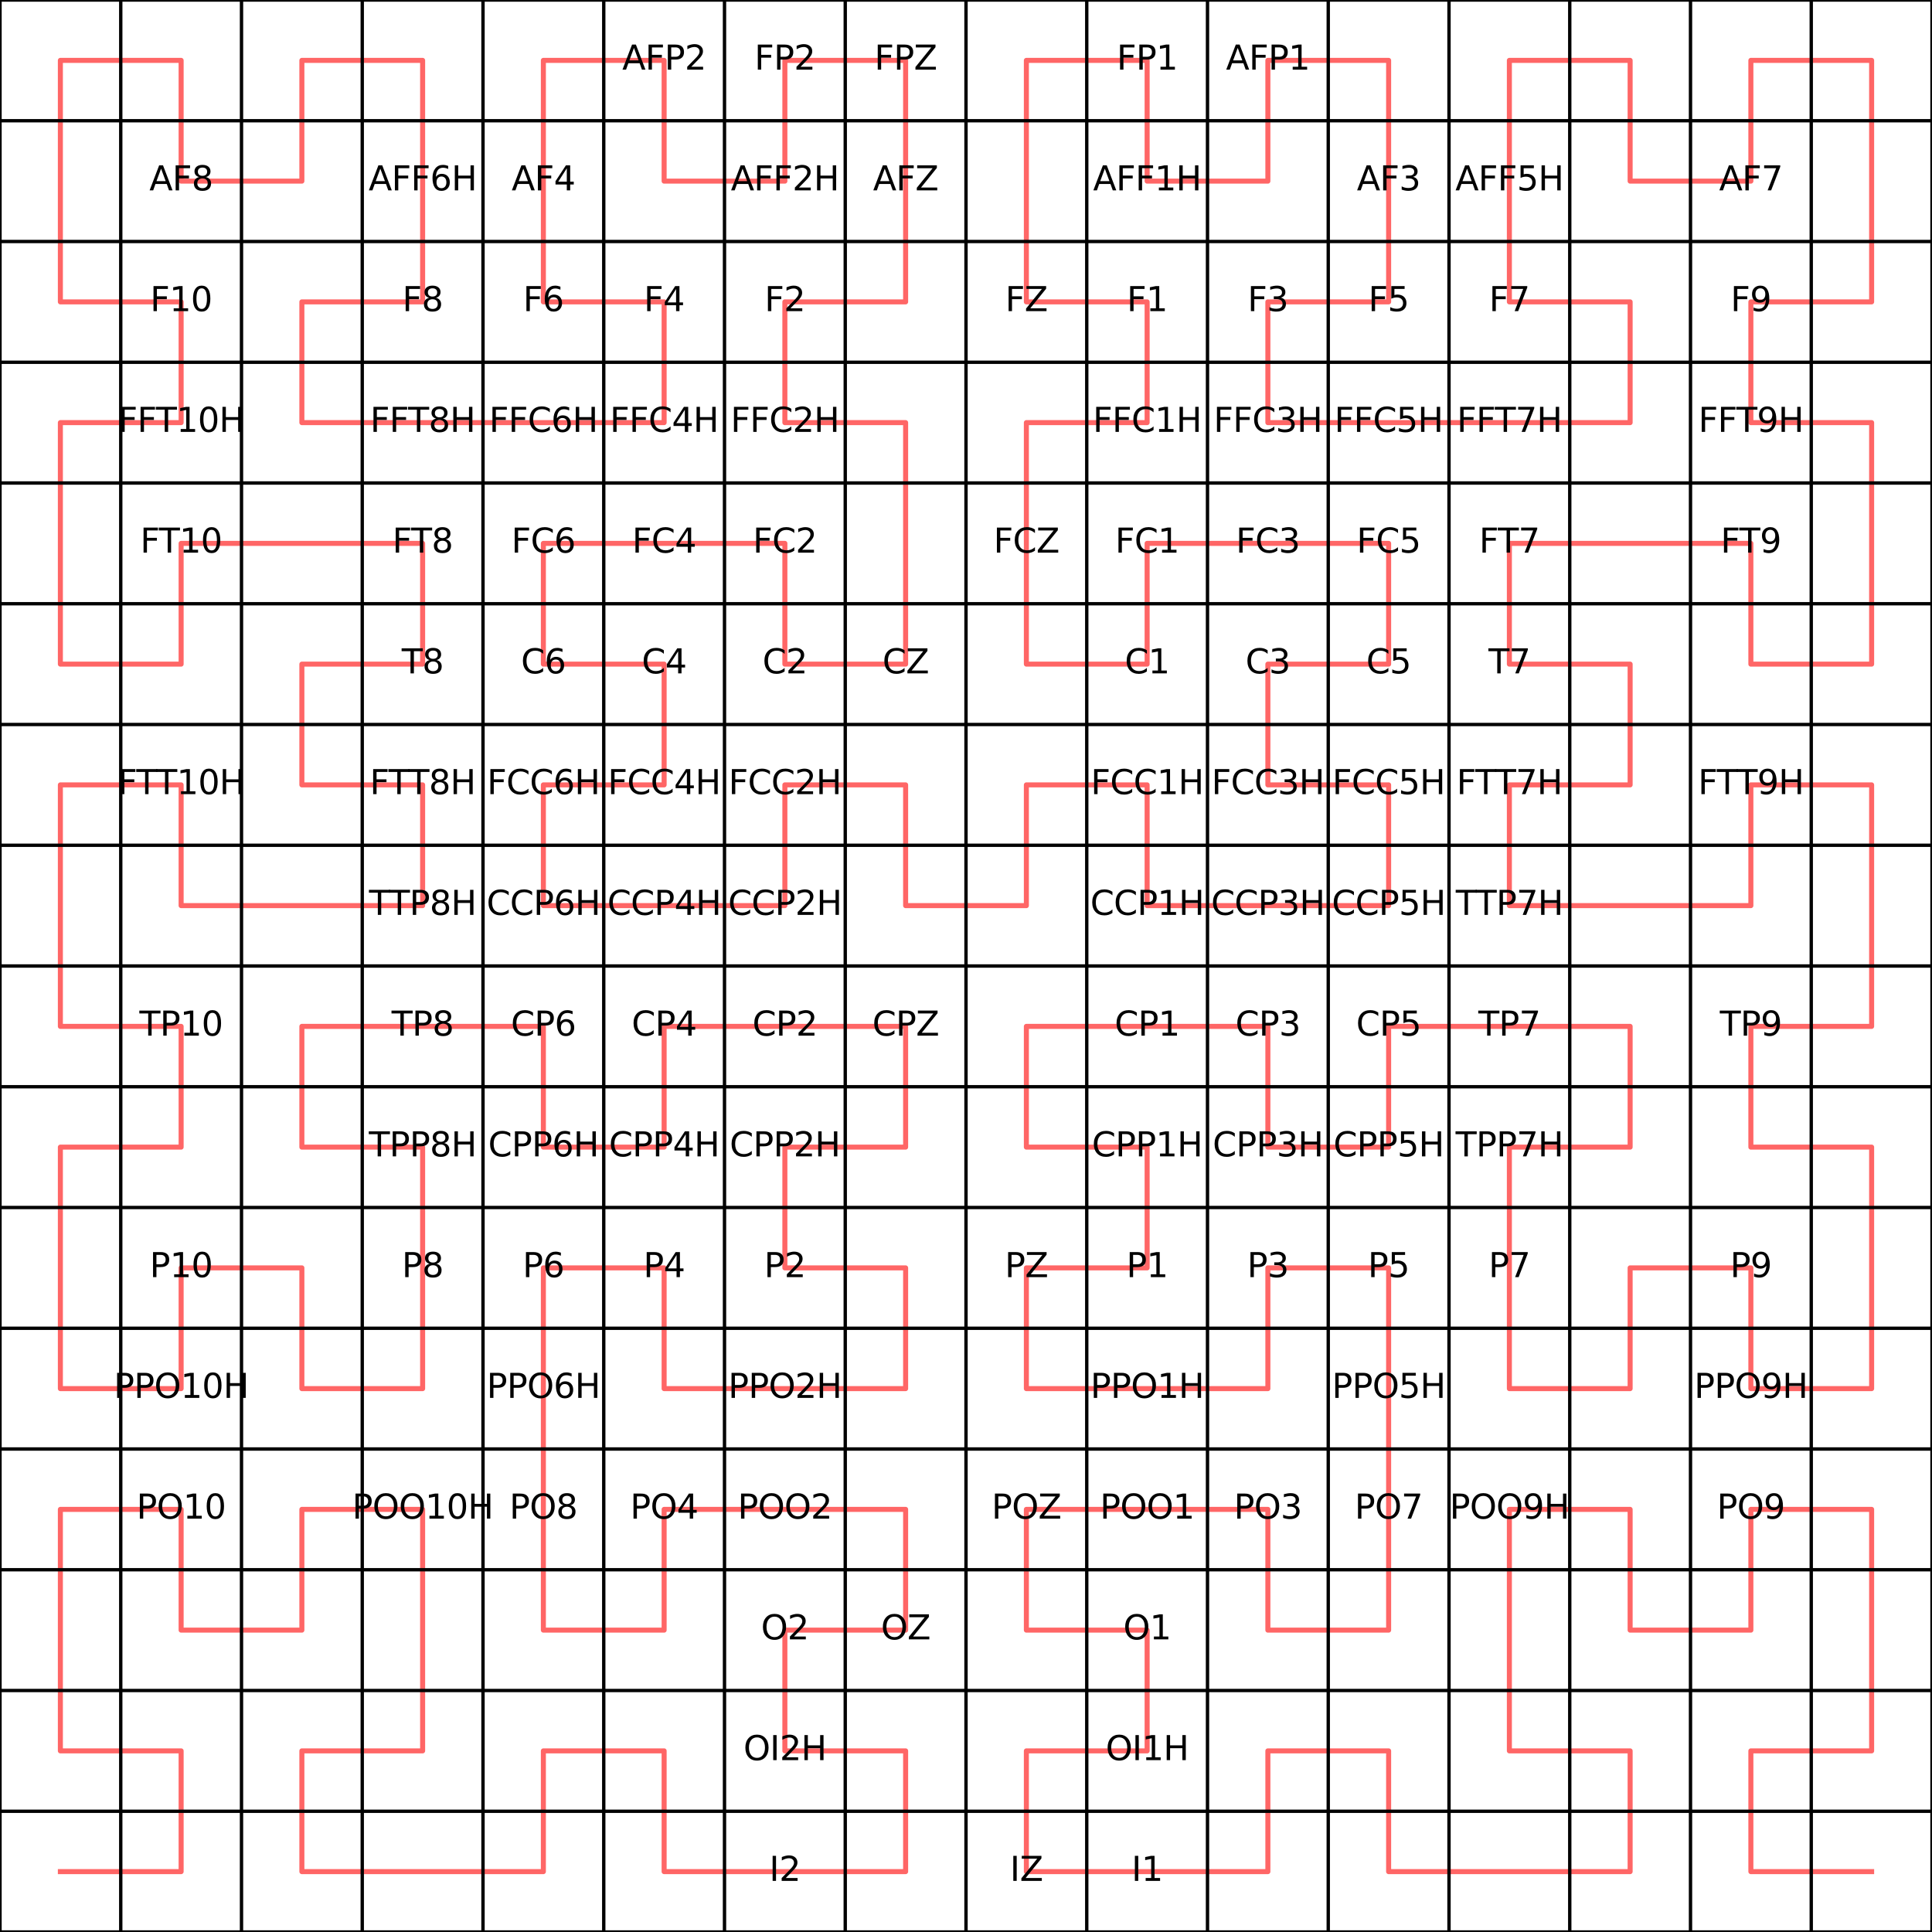 <?xml version="1.0" encoding="utf-8" standalone="no"?>
<!DOCTYPE svg PUBLIC "-//W3C//DTD SVG 1.1//EN"
  "http://www.w3.org/Graphics/SVG/1.1/DTD/svg11.dtd">
<svg xmlns:xlink="http://www.w3.org/1999/xlink" width="576pt" height="576pt" viewBox="0 0 576 576" xmlns="http://www.w3.org/2000/svg" version="1.1">
 <defs>
  <style type="text/css">*{stroke-linejoin: round; stroke-linecap: butt}</style>
 </defs>
 <g id="figure_1">
  <g id="patch_1">
   <path d="M 0 576 
L 576 576 
L 576 0 
L 0 0 
z
" style="fill: #ffffff"/>
  </g>
  <g id="axes_1">
   <g id="patch_2">
    <path d="M 0 576 
L 576 576 
L 576 0 
L 0 0 
z
" style="fill: #ffffff"/>
   </g>
   <g id="line2d_1">
    <path d="M 18 558 
L 54 558 
L 54 522 
L 18 522 
L 18 450 
L 54 450 
L 54 486 
L 90 486 
L 90 450 
L 126 450 
L 126 522 
L 90 522 
L 90 558 
L 162 558 
L 162 522 
L 198 522 
L 198 558 
L 270 558 
L 270 522 
L 234 522 
L 234 486 
L 270 486 
L 270 450 
L 198 450 
L 198 486 
L 162 486 
L 162 378 
L 198 378 
L 198 414 
L 270 414 
L 270 378 
L 234 378 
L 234 342 
L 270 342 
L 270 306 
L 198 306 
L 198 342 
L 162 342 
L 162 306 
L 90 306 
L 90 342 
L 126 342 
L 126 414 
L 90 414 
L 90 378 
L 54 378 
L 54 414 
L 18 414 
L 18 342 
L 54 342 
L 54 306 
L 18 306 
L 18 234 
L 54 234 
L 54 270 
L 126 270 
L 126 234 
L 90 234 
L 90 198 
L 126 198 
L 126 162 
L 54 162 
L 54 198 
L 18 198 
L 18 126 
L 54 126 
L 54 90 
L 18 90 
L 18 18 
L 54 18 
L 54 54 
L 90 54 
L 90 18 
L 126 18 
L 126 90 
L 90 90 
L 90 126 
L 198 126 
L 198 90 
L 162 90 
L 162 18 
L 198 18 
L 198 54 
L 234 54 
L 234 18 
L 270 18 
L 270 90 
L 234 90 
L 234 126 
L 270 126 
L 270 198 
L 234 198 
L 234 162 
L 162 162 
L 162 198 
L 198 198 
L 198 234 
L 162 234 
L 162 270 
L 234 270 
L 234 234 
L 270 234 
L 270 270 
L 306 270 
L 306 234 
L 342 234 
L 342 270 
L 414 270 
L 414 234 
L 378 234 
L 378 198 
L 414 198 
L 414 162 
L 342 162 
L 342 198 
L 306 198 
L 306 126 
L 342 126 
L 342 90 
L 306 90 
L 306 18 
L 342 18 
L 342 54 
L 378 54 
L 378 18 
L 414 18 
L 414 90 
L 378 90 
L 378 126 
L 486 126 
L 486 90 
L 450 90 
L 450 18 
L 486 18 
L 486 54 
L 522 54 
L 522 18 
L 558 18 
L 558 90 
L 522 90 
L 522 126 
L 558 126 
L 558 198 
L 522 198 
L 522 162 
L 450 162 
L 450 198 
L 486 198 
L 486 234 
L 450 234 
L 450 270 
L 522 270 
L 522 234 
L 558 234 
L 558 306 
L 522 306 
L 522 342 
L 558 342 
L 558 414 
L 522 414 
L 522 378 
L 486 378 
L 486 414 
L 450 414 
L 450 342 
L 486 342 
L 486 306 
L 414 306 
L 414 342 
L 378 342 
L 378 306 
L 306 306 
L 306 342 
L 342 342 
L 342 378 
L 306 378 
L 306 414 
L 378 414 
L 378 378 
L 414 378 
L 414 486 
L 378 486 
L 378 450 
L 306 450 
L 306 486 
L 342 486 
L 342 522 
L 306 522 
L 306 558 
L 378 558 
L 378 522 
L 414 522 
L 414 558 
L 486 558 
L 486 522 
L 450 522 
L 450 450 
L 486 450 
L 486 486 
L 522 486 
L 522 450 
L 558 450 
L 558 522 
L 522 522 
L 522 558 
L 558 558 
L 558 558 
" clip-path="url(#pd8fe3cb798)" style="fill: none; stroke: #ff0000; stroke-opacity: 0.6; stroke-width: 1.5; stroke-linecap: square"/>
   </g>
   <g id="matplotlib.axis_1">
    <g id="xtick_1">
     <g id="line2d_2">
      <defs>
       <path id="m76b3748d6a" d="M 0 0 
L 0 3.5 
" style="stroke: #000000; stroke-width: 0.8"/>
      </defs>
      <g>
       <use xlink:href="#m76b3748d6a" x="18" y="576" style="stroke: #000000; stroke-width: 0.8"/>
      </g>
     </g>
    </g>
    <g id="xtick_2">
     <g id="line2d_3">
      <g>
       <use xlink:href="#m76b3748d6a" x="54" y="576" style="stroke: #000000; stroke-width: 0.8"/>
      </g>
     </g>
    </g>
    <g id="xtick_3">
     <g id="line2d_4">
      <g>
       <use xlink:href="#m76b3748d6a" x="90" y="576" style="stroke: #000000; stroke-width: 0.8"/>
      </g>
     </g>
    </g>
    <g id="xtick_4">
     <g id="line2d_5">
      <g>
       <use xlink:href="#m76b3748d6a" x="126" y="576" style="stroke: #000000; stroke-width: 0.8"/>
      </g>
     </g>
    </g>
    <g id="xtick_5">
     <g id="line2d_6">
      <g>
       <use xlink:href="#m76b3748d6a" x="162" y="576" style="stroke: #000000; stroke-width: 0.8"/>
      </g>
     </g>
    </g>
    <g id="xtick_6">
     <g id="line2d_7">
      <g>
       <use xlink:href="#m76b3748d6a" x="198" y="576" style="stroke: #000000; stroke-width: 0.8"/>
      </g>
     </g>
    </g>
    <g id="xtick_7">
     <g id="line2d_8">
      <g>
       <use xlink:href="#m76b3748d6a" x="234" y="576" style="stroke: #000000; stroke-width: 0.8"/>
      </g>
     </g>
    </g>
    <g id="xtick_8">
     <g id="line2d_9">
      <g>
       <use xlink:href="#m76b3748d6a" x="270" y="576" style="stroke: #000000; stroke-width: 0.8"/>
      </g>
     </g>
    </g>
    <g id="xtick_9">
     <g id="line2d_10">
      <g>
       <use xlink:href="#m76b3748d6a" x="306" y="576" style="stroke: #000000; stroke-width: 0.8"/>
      </g>
     </g>
    </g>
    <g id="xtick_10">
     <g id="line2d_11">
      <g>
       <use xlink:href="#m76b3748d6a" x="342" y="576" style="stroke: #000000; stroke-width: 0.8"/>
      </g>
     </g>
    </g>
    <g id="xtick_11">
     <g id="line2d_12">
      <g>
       <use xlink:href="#m76b3748d6a" x="378" y="576" style="stroke: #000000; stroke-width: 0.8"/>
      </g>
     </g>
    </g>
    <g id="xtick_12">
     <g id="line2d_13">
      <g>
       <use xlink:href="#m76b3748d6a" x="414" y="576" style="stroke: #000000; stroke-width: 0.8"/>
      </g>
     </g>
    </g>
    <g id="xtick_13">
     <g id="line2d_14">
      <g>
       <use xlink:href="#m76b3748d6a" x="450" y="576" style="stroke: #000000; stroke-width: 0.8"/>
      </g>
     </g>
    </g>
    <g id="xtick_14">
     <g id="line2d_15">
      <g>
       <use xlink:href="#m76b3748d6a" x="486" y="576" style="stroke: #000000; stroke-width: 0.8"/>
      </g>
     </g>
    </g>
    <g id="xtick_15">
     <g id="line2d_16">
      <g>
       <use xlink:href="#m76b3748d6a" x="522" y="576" style="stroke: #000000; stroke-width: 0.8"/>
      </g>
     </g>
    </g>
    <g id="xtick_16">
     <g id="line2d_17">
      <g>
       <use xlink:href="#m76b3748d6a" x="558" y="576" style="stroke: #000000; stroke-width: 0.8"/>
      </g>
     </g>
    </g>
    <g id="xtick_17">
     <g id="line2d_18">
      <path d="M 0 576 
L 0 0 
" clip-path="url(#pd8fe3cb798)" style="fill: none; stroke: #000000; stroke-linecap: square"/>
     </g>
     <g id="line2d_19">
      <defs>
       <path id="md343e14595" d="M 0 0 
L 0 2 
" style="stroke: #000000; stroke-width: 0.6"/>
      </defs>
      <g>
       <use xlink:href="#md343e14595" x="0" y="576" style="stroke: #000000; stroke-width: 0.6"/>
      </g>
     </g>
    </g>
    <g id="xtick_18">
     <g id="line2d_20">
      <path d="M 36 576 
L 36 0 
" clip-path="url(#pd8fe3cb798)" style="fill: none; stroke: #000000; stroke-linecap: square"/>
     </g>
     <g id="line2d_21">
      <g>
       <use xlink:href="#md343e14595" x="36" y="576" style="stroke: #000000; stroke-width: 0.6"/>
      </g>
     </g>
    </g>
    <g id="xtick_19">
     <g id="line2d_22">
      <path d="M 72 576 
L 72 0 
" clip-path="url(#pd8fe3cb798)" style="fill: none; stroke: #000000; stroke-linecap: square"/>
     </g>
     <g id="line2d_23">
      <g>
       <use xlink:href="#md343e14595" x="72" y="576" style="stroke: #000000; stroke-width: 0.6"/>
      </g>
     </g>
    </g>
    <g id="xtick_20">
     <g id="line2d_24">
      <path d="M 108 576 
L 108 0 
" clip-path="url(#pd8fe3cb798)" style="fill: none; stroke: #000000; stroke-linecap: square"/>
     </g>
     <g id="line2d_25">
      <g>
       <use xlink:href="#md343e14595" x="108" y="576" style="stroke: #000000; stroke-width: 0.6"/>
      </g>
     </g>
    </g>
    <g id="xtick_21">
     <g id="line2d_26">
      <path d="M 144 576 
L 144 0 
" clip-path="url(#pd8fe3cb798)" style="fill: none; stroke: #000000; stroke-linecap: square"/>
     </g>
     <g id="line2d_27">
      <g>
       <use xlink:href="#md343e14595" x="144" y="576" style="stroke: #000000; stroke-width: 0.6"/>
      </g>
     </g>
    </g>
    <g id="xtick_22">
     <g id="line2d_28">
      <path d="M 180 576 
L 180 0 
" clip-path="url(#pd8fe3cb798)" style="fill: none; stroke: #000000; stroke-linecap: square"/>
     </g>
     <g id="line2d_29">
      <g>
       <use xlink:href="#md343e14595" x="180" y="576" style="stroke: #000000; stroke-width: 0.6"/>
      </g>
     </g>
    </g>
    <g id="xtick_23">
     <g id="line2d_30">
      <path d="M 216 576 
L 216 0 
" clip-path="url(#pd8fe3cb798)" style="fill: none; stroke: #000000; stroke-linecap: square"/>
     </g>
     <g id="line2d_31">
      <g>
       <use xlink:href="#md343e14595" x="216" y="576" style="stroke: #000000; stroke-width: 0.6"/>
      </g>
     </g>
    </g>
    <g id="xtick_24">
     <g id="line2d_32">
      <path d="M 252 576 
L 252 0 
" clip-path="url(#pd8fe3cb798)" style="fill: none; stroke: #000000; stroke-linecap: square"/>
     </g>
     <g id="line2d_33">
      <g>
       <use xlink:href="#md343e14595" x="252" y="576" style="stroke: #000000; stroke-width: 0.6"/>
      </g>
     </g>
    </g>
    <g id="xtick_25">
     <g id="line2d_34">
      <path d="M 288 576 
L 288 0 
" clip-path="url(#pd8fe3cb798)" style="fill: none; stroke: #000000; stroke-linecap: square"/>
     </g>
     <g id="line2d_35">
      <g>
       <use xlink:href="#md343e14595" x="288" y="576" style="stroke: #000000; stroke-width: 0.6"/>
      </g>
     </g>
    </g>
    <g id="xtick_26">
     <g id="line2d_36">
      <path d="M 324 576 
L 324 0 
" clip-path="url(#pd8fe3cb798)" style="fill: none; stroke: #000000; stroke-linecap: square"/>
     </g>
     <g id="line2d_37">
      <g>
       <use xlink:href="#md343e14595" x="324" y="576" style="stroke: #000000; stroke-width: 0.6"/>
      </g>
     </g>
    </g>
    <g id="xtick_27">
     <g id="line2d_38">
      <path d="M 360 576 
L 360 0 
" clip-path="url(#pd8fe3cb798)" style="fill: none; stroke: #000000; stroke-linecap: square"/>
     </g>
     <g id="line2d_39">
      <g>
       <use xlink:href="#md343e14595" x="360" y="576" style="stroke: #000000; stroke-width: 0.6"/>
      </g>
     </g>
    </g>
    <g id="xtick_28">
     <g id="line2d_40">
      <path d="M 396 576 
L 396 0 
" clip-path="url(#pd8fe3cb798)" style="fill: none; stroke: #000000; stroke-linecap: square"/>
     </g>
     <g id="line2d_41">
      <g>
       <use xlink:href="#md343e14595" x="396" y="576" style="stroke: #000000; stroke-width: 0.6"/>
      </g>
     </g>
    </g>
    <g id="xtick_29">
     <g id="line2d_42">
      <path d="M 432 576 
L 432 0 
" clip-path="url(#pd8fe3cb798)" style="fill: none; stroke: #000000; stroke-linecap: square"/>
     </g>
     <g id="line2d_43">
      <g>
       <use xlink:href="#md343e14595" x="432" y="576" style="stroke: #000000; stroke-width: 0.6"/>
      </g>
     </g>
    </g>
    <g id="xtick_30">
     <g id="line2d_44">
      <path d="M 468 576 
L 468 0 
" clip-path="url(#pd8fe3cb798)" style="fill: none; stroke: #000000; stroke-linecap: square"/>
     </g>
     <g id="line2d_45">
      <g>
       <use xlink:href="#md343e14595" x="468" y="576" style="stroke: #000000; stroke-width: 0.6"/>
      </g>
     </g>
    </g>
    <g id="xtick_31">
     <g id="line2d_46">
      <path d="M 504 576 
L 504 0 
" clip-path="url(#pd8fe3cb798)" style="fill: none; stroke: #000000; stroke-linecap: square"/>
     </g>
     <g id="line2d_47">
      <g>
       <use xlink:href="#md343e14595" x="504" y="576" style="stroke: #000000; stroke-width: 0.6"/>
      </g>
     </g>
    </g>
    <g id="xtick_32">
     <g id="line2d_48">
      <path d="M 540 576 
L 540 0 
" clip-path="url(#pd8fe3cb798)" style="fill: none; stroke: #000000; stroke-linecap: square"/>
     </g>
     <g id="line2d_49">
      <g>
       <use xlink:href="#md343e14595" x="540" y="576" style="stroke: #000000; stroke-width: 0.6"/>
      </g>
     </g>
    </g>
    <g id="xtick_33">
     <g id="line2d_50">
      <path d="M 576 576 
L 576 0 
" clip-path="url(#pd8fe3cb798)" style="fill: none; stroke: #000000; stroke-linecap: square"/>
     </g>
     <g id="line2d_51">
      <g>
       <use xlink:href="#md343e14595" x="576" y="576" style="stroke: #000000; stroke-width: 0.6"/>
      </g>
     </g>
    </g>
   </g>
   <g id="matplotlib.axis_2">
    <g id="ytick_1">
     <g id="line2d_52">
      <defs>
       <path id="m5987b60d9c" d="M 0 0 
L -3.5 0 
" style="stroke: #000000; stroke-width: 0.8"/>
      </defs>
      <g>
       <use xlink:href="#m5987b60d9c" x="0" y="558" style="stroke: #000000; stroke-width: 0.8"/>
      </g>
     </g>
    </g>
    <g id="ytick_2">
     <g id="line2d_53">
      <g>
       <use xlink:href="#m5987b60d9c" x="0" y="522" style="stroke: #000000; stroke-width: 0.8"/>
      </g>
     </g>
    </g>
    <g id="ytick_3">
     <g id="line2d_54">
      <g>
       <use xlink:href="#m5987b60d9c" x="0" y="486" style="stroke: #000000; stroke-width: 0.8"/>
      </g>
     </g>
    </g>
    <g id="ytick_4">
     <g id="line2d_55">
      <g>
       <use xlink:href="#m5987b60d9c" x="0" y="450" style="stroke: #000000; stroke-width: 0.8"/>
      </g>
     </g>
    </g>
    <g id="ytick_5">
     <g id="line2d_56">
      <g>
       <use xlink:href="#m5987b60d9c" x="0" y="414" style="stroke: #000000; stroke-width: 0.8"/>
      </g>
     </g>
    </g>
    <g id="ytick_6">
     <g id="line2d_57">
      <g>
       <use xlink:href="#m5987b60d9c" x="0" y="378" style="stroke: #000000; stroke-width: 0.8"/>
      </g>
     </g>
    </g>
    <g id="ytick_7">
     <g id="line2d_58">
      <g>
       <use xlink:href="#m5987b60d9c" x="0" y="342" style="stroke: #000000; stroke-width: 0.8"/>
      </g>
     </g>
    </g>
    <g id="ytick_8">
     <g id="line2d_59">
      <g>
       <use xlink:href="#m5987b60d9c" x="0" y="306" style="stroke: #000000; stroke-width: 0.8"/>
      </g>
     </g>
    </g>
    <g id="ytick_9">
     <g id="line2d_60">
      <g>
       <use xlink:href="#m5987b60d9c" x="0" y="270" style="stroke: #000000; stroke-width: 0.8"/>
      </g>
     </g>
    </g>
    <g id="ytick_10">
     <g id="line2d_61">
      <g>
       <use xlink:href="#m5987b60d9c" x="0" y="234" style="stroke: #000000; stroke-width: 0.8"/>
      </g>
     </g>
    </g>
    <g id="ytick_11">
     <g id="line2d_62">
      <g>
       <use xlink:href="#m5987b60d9c" x="0" y="198" style="stroke: #000000; stroke-width: 0.8"/>
      </g>
     </g>
    </g>
    <g id="ytick_12">
     <g id="line2d_63">
      <g>
       <use xlink:href="#m5987b60d9c" x="0" y="162" style="stroke: #000000; stroke-width: 0.8"/>
      </g>
     </g>
    </g>
    <g id="ytick_13">
     <g id="line2d_64">
      <g>
       <use xlink:href="#m5987b60d9c" x="0" y="126" style="stroke: #000000; stroke-width: 0.8"/>
      </g>
     </g>
    </g>
    <g id="ytick_14">
     <g id="line2d_65">
      <g>
       <use xlink:href="#m5987b60d9c" x="0" y="90" style="stroke: #000000; stroke-width: 0.8"/>
      </g>
     </g>
    </g>
    <g id="ytick_15">
     <g id="line2d_66">
      <g>
       <use xlink:href="#m5987b60d9c" x="0" y="54" style="stroke: #000000; stroke-width: 0.8"/>
      </g>
     </g>
    </g>
    <g id="ytick_16">
     <g id="line2d_67">
      <g>
       <use xlink:href="#m5987b60d9c" x="0" y="18" style="stroke: #000000; stroke-width: 0.8"/>
      </g>
     </g>
    </g>
    <g id="ytick_17">
     <g id="line2d_68">
      <path d="M 0 576 
L 576 576 
" clip-path="url(#pd8fe3cb798)" style="fill: none; stroke: #000000; stroke-linecap: square"/>
     </g>
     <g id="line2d_69">
      <defs>
       <path id="m0dd53bb8d9" d="M 0 0 
L -2 0 
" style="stroke: #000000; stroke-width: 0.6"/>
      </defs>
      <g>
       <use xlink:href="#m0dd53bb8d9" x="0" y="576" style="stroke: #000000; stroke-width: 0.6"/>
      </g>
     </g>
    </g>
    <g id="ytick_18">
     <g id="line2d_70">
      <path d="M 0 540 
L 576 540 
" clip-path="url(#pd8fe3cb798)" style="fill: none; stroke: #000000; stroke-linecap: square"/>
     </g>
     <g id="line2d_71">
      <g>
       <use xlink:href="#m0dd53bb8d9" x="0" y="540" style="stroke: #000000; stroke-width: 0.6"/>
      </g>
     </g>
    </g>
    <g id="ytick_19">
     <g id="line2d_72">
      <path d="M 0 504 
L 576 504 
" clip-path="url(#pd8fe3cb798)" style="fill: none; stroke: #000000; stroke-linecap: square"/>
     </g>
     <g id="line2d_73">
      <g>
       <use xlink:href="#m0dd53bb8d9" x="0" y="504" style="stroke: #000000; stroke-width: 0.6"/>
      </g>
     </g>
    </g>
    <g id="ytick_20">
     <g id="line2d_74">
      <path d="M 0 468 
L 576 468 
" clip-path="url(#pd8fe3cb798)" style="fill: none; stroke: #000000; stroke-linecap: square"/>
     </g>
     <g id="line2d_75">
      <g>
       <use xlink:href="#m0dd53bb8d9" x="0" y="468" style="stroke: #000000; stroke-width: 0.6"/>
      </g>
     </g>
    </g>
    <g id="ytick_21">
     <g id="line2d_76">
      <path d="M 0 432 
L 576 432 
" clip-path="url(#pd8fe3cb798)" style="fill: none; stroke: #000000; stroke-linecap: square"/>
     </g>
     <g id="line2d_77">
      <g>
       <use xlink:href="#m0dd53bb8d9" x="0" y="432" style="stroke: #000000; stroke-width: 0.6"/>
      </g>
     </g>
    </g>
    <g id="ytick_22">
     <g id="line2d_78">
      <path d="M 0 396 
L 576 396 
" clip-path="url(#pd8fe3cb798)" style="fill: none; stroke: #000000; stroke-linecap: square"/>
     </g>
     <g id="line2d_79">
      <g>
       <use xlink:href="#m0dd53bb8d9" x="0" y="396" style="stroke: #000000; stroke-width: 0.6"/>
      </g>
     </g>
    </g>
    <g id="ytick_23">
     <g id="line2d_80">
      <path d="M 0 360 
L 576 360 
" clip-path="url(#pd8fe3cb798)" style="fill: none; stroke: #000000; stroke-linecap: square"/>
     </g>
     <g id="line2d_81">
      <g>
       <use xlink:href="#m0dd53bb8d9" x="0" y="360" style="stroke: #000000; stroke-width: 0.6"/>
      </g>
     </g>
    </g>
    <g id="ytick_24">
     <g id="line2d_82">
      <path d="M 0 324 
L 576 324 
" clip-path="url(#pd8fe3cb798)" style="fill: none; stroke: #000000; stroke-linecap: square"/>
     </g>
     <g id="line2d_83">
      <g>
       <use xlink:href="#m0dd53bb8d9" x="0" y="324" style="stroke: #000000; stroke-width: 0.6"/>
      </g>
     </g>
    </g>
    <g id="ytick_25">
     <g id="line2d_84">
      <path d="M 0 288 
L 576 288 
" clip-path="url(#pd8fe3cb798)" style="fill: none; stroke: #000000; stroke-linecap: square"/>
     </g>
     <g id="line2d_85">
      <g>
       <use xlink:href="#m0dd53bb8d9" x="0" y="288" style="stroke: #000000; stroke-width: 0.6"/>
      </g>
     </g>
    </g>
    <g id="ytick_26">
     <g id="line2d_86">
      <path d="M 0 252 
L 576 252 
" clip-path="url(#pd8fe3cb798)" style="fill: none; stroke: #000000; stroke-linecap: square"/>
     </g>
     <g id="line2d_87">
      <g>
       <use xlink:href="#m0dd53bb8d9" x="0" y="252" style="stroke: #000000; stroke-width: 0.6"/>
      </g>
     </g>
    </g>
    <g id="ytick_27">
     <g id="line2d_88">
      <path d="M 0 216 
L 576 216 
" clip-path="url(#pd8fe3cb798)" style="fill: none; stroke: #000000; stroke-linecap: square"/>
     </g>
     <g id="line2d_89">
      <g>
       <use xlink:href="#m0dd53bb8d9" x="0" y="216" style="stroke: #000000; stroke-width: 0.6"/>
      </g>
     </g>
    </g>
    <g id="ytick_28">
     <g id="line2d_90">
      <path d="M 0 180 
L 576 180 
" clip-path="url(#pd8fe3cb798)" style="fill: none; stroke: #000000; stroke-linecap: square"/>
     </g>
     <g id="line2d_91">
      <g>
       <use xlink:href="#m0dd53bb8d9" x="0" y="180" style="stroke: #000000; stroke-width: 0.6"/>
      </g>
     </g>
    </g>
    <g id="ytick_29">
     <g id="line2d_92">
      <path d="M 0 144 
L 576 144 
" clip-path="url(#pd8fe3cb798)" style="fill: none; stroke: #000000; stroke-linecap: square"/>
     </g>
     <g id="line2d_93">
      <g>
       <use xlink:href="#m0dd53bb8d9" x="0" y="144" style="stroke: #000000; stroke-width: 0.6"/>
      </g>
     </g>
    </g>
    <g id="ytick_30">
     <g id="line2d_94">
      <path d="M 0 108 
L 576 108 
" clip-path="url(#pd8fe3cb798)" style="fill: none; stroke: #000000; stroke-linecap: square"/>
     </g>
     <g id="line2d_95">
      <g>
       <use xlink:href="#m0dd53bb8d9" x="0" y="108" style="stroke: #000000; stroke-width: 0.6"/>
      </g>
     </g>
    </g>
    <g id="ytick_31">
     <g id="line2d_96">
      <path d="M 0 72 
L 576 72 
" clip-path="url(#pd8fe3cb798)" style="fill: none; stroke: #000000; stroke-linecap: square"/>
     </g>
     <g id="line2d_97">
      <g>
       <use xlink:href="#m0dd53bb8d9" x="0" y="72" style="stroke: #000000; stroke-width: 0.6"/>
      </g>
     </g>
    </g>
    <g id="ytick_32">
     <g id="line2d_98">
      <path d="M 0 36 
L 576 36 
" clip-path="url(#pd8fe3cb798)" style="fill: none; stroke: #000000; stroke-linecap: square"/>
     </g>
     <g id="line2d_99">
      <g>
       <use xlink:href="#m0dd53bb8d9" x="0" y="36" style="stroke: #000000; stroke-width: 0.6"/>
      </g>
     </g>
    </g>
    <g id="ytick_33">
     <g id="line2d_100">
      <path d="M 0 0 
L 576 0 
" clip-path="url(#pd8fe3cb798)" style="fill: none; stroke: #000000; stroke-linecap: square"/>
     </g>
     <g id="line2d_101">
      <g>
       <use xlink:href="#m0dd53bb8d9" x="0" y="0" style="stroke: #000000; stroke-width: 0.6"/>
      </g>
     </g>
    </g>
   </g>
   <g id="patch_3">
    <path d="M 0 576 
L 0 0 
" style="fill: none; stroke: #000000; stroke-width: 0.8; stroke-linejoin: miter; stroke-linecap: square"/>
   </g>
   <g id="patch_4">
    <path d="M 576 576 
L 576 0 
" style="fill: none; stroke: #000000; stroke-width: 0.8; stroke-linejoin: miter; stroke-linecap: square"/>
   </g>
   <g id="patch_5">
    <path d="M 0 576 
L 576 576 
" style="fill: none; stroke: #000000; stroke-width: 0.8; stroke-linejoin: miter; stroke-linecap: square"/>
   </g>
   <g id="patch_6">
    <path d="M 0 0 
L 576 0 
" style="fill: none; stroke: #000000; stroke-width: 0.8; stroke-linejoin: miter; stroke-linecap: square"/>
   </g>
   <g id="text_1">
    <!-- I2 -->
    <g transform="translate(229.344 560.759) scale(0.1 -0.1)">
     <defs>
      <path id="DejaVuSans-49" d="M 628 4666 
L 1259 4666 
L 1259 0 
L 628 0 
L 628 4666 
z
" transform="scale(0.016)"/>
      <path id="DejaVuSans-32" d="M 1228 531 
L 3431 531 
L 3431 0 
L 469 0 
L 469 531 
Q 828 903 1448 1529 
Q 2069 2156 2228 2338 
Q 2531 2678 2651 2914 
Q 2772 3150 2772 3378 
Q 2772 3750 2511 3984 
Q 2250 4219 1831 4219 
Q 1534 4219 1204 4116 
Q 875 4013 500 3803 
L 500 4441 
Q 881 4594 1212 4672 
Q 1544 4750 1819 4750 
Q 2544 4750 2975 4387 
Q 3406 4025 3406 3419 
Q 3406 3131 3298 2873 
Q 3191 2616 2906 2266 
Q 2828 2175 2409 1742 
Q 1991 1309 1228 531 
z
" transform="scale(0.016)"/>
     </defs>
     <use xlink:href="#DejaVuSans-49"/>
     <use xlink:href="#DejaVuSans-32" transform="translate(29.492 0)"/>
    </g>
   </g>
   <g id="text_2">
    <!-- IZ -->
    <g transform="translate(301.1 560.759) scale(0.1 -0.1)">
     <defs>
      <path id="DejaVuSans-5a" d="M 359 4666 
L 4025 4666 
L 4025 4184 
L 1075 531 
L 4097 531 
L 4097 0 
L 288 0 
L 288 481 
L 3238 4134 
L 359 4134 
L 359 4666 
z
" transform="scale(0.016)"/>
     </defs>
     <use xlink:href="#DejaVuSans-49"/>
     <use xlink:href="#DejaVuSans-5a" transform="translate(29.492 0)"/>
    </g>
   </g>
   <g id="text_3">
    <!-- I1 -->
    <g transform="translate(337.344 560.759) scale(0.1 -0.1)">
     <defs>
      <path id="DejaVuSans-31" d="M 794 531 
L 1825 531 
L 1825 4091 
L 703 3866 
L 703 4441 
L 1819 4666 
L 2450 4666 
L 2450 531 
L 3481 531 
L 3481 0 
L 794 0 
L 794 531 
z
" transform="scale(0.016)"/>
     </defs>
     <use xlink:href="#DejaVuSans-49"/>
     <use xlink:href="#DejaVuSans-31" transform="translate(29.492 0)"/>
    </g>
   </g>
   <g id="text_4">
    <!-- OI2H -->
    <g transform="translate(221.648 524.759) scale(0.1 -0.1)">
     <defs>
      <path id="DejaVuSans-4f" d="M 2522 4238 
Q 1834 4238 1429 3725 
Q 1025 3213 1025 2328 
Q 1025 1447 1429 934 
Q 1834 422 2522 422 
Q 3209 422 3611 934 
Q 4013 1447 4013 2328 
Q 4013 3213 3611 3725 
Q 3209 4238 2522 4238 
z
M 2522 4750 
Q 3503 4750 4090 4092 
Q 4678 3434 4678 2328 
Q 4678 1225 4090 567 
Q 3503 -91 2522 -91 
Q 1538 -91 948 565 
Q 359 1222 359 2328 
Q 359 3434 948 4092 
Q 1538 4750 2522 4750 
z
" transform="scale(0.016)"/>
      <path id="DejaVuSans-48" d="M 628 4666 
L 1259 4666 
L 1259 2753 
L 3553 2753 
L 3553 4666 
L 4184 4666 
L 4184 0 
L 3553 0 
L 3553 2222 
L 1259 2222 
L 1259 0 
L 628 0 
L 628 4666 
z
" transform="scale(0.016)"/>
     </defs>
     <use xlink:href="#DejaVuSans-4f"/>
     <use xlink:href="#DejaVuSans-49" transform="translate(78.711 0)"/>
     <use xlink:href="#DejaVuSans-32" transform="translate(108.203 0)"/>
     <use xlink:href="#DejaVuSans-48" transform="translate(171.826 0)"/>
    </g>
   </g>
   <g id="text_5">
    <!-- OI1H -->
    <g transform="translate(329.648 524.759) scale(0.1 -0.1)">
     <use xlink:href="#DejaVuSans-4f"/>
     <use xlink:href="#DejaVuSans-49" transform="translate(78.711 0)"/>
     <use xlink:href="#DejaVuSans-31" transform="translate(108.203 0)"/>
     <use xlink:href="#DejaVuSans-48" transform="translate(171.826 0)"/>
    </g>
   </g>
   <g id="text_6">
    <!-- O2 -->
    <g transform="translate(226.883 488.759) scale(0.1 -0.1)">
     <use xlink:href="#DejaVuSans-4f"/>
     <use xlink:href="#DejaVuSans-32" transform="translate(78.711 0)"/>
    </g>
   </g>
   <g id="text_7">
    <!-- OZ -->
    <g transform="translate(262.639 488.759) scale(0.1 -0.1)">
     <use xlink:href="#DejaVuSans-4f"/>
     <use xlink:href="#DejaVuSans-5a" transform="translate(78.711 0)"/>
    </g>
   </g>
   <g id="text_8">
    <!-- O1 -->
    <g transform="translate(334.883 488.759) scale(0.1 -0.1)">
     <use xlink:href="#DejaVuSans-4f"/>
     <use xlink:href="#DejaVuSans-31" transform="translate(78.711 0)"/>
    </g>
   </g>
   <g id="text_9">
    <!-- PO10 -->
    <g transform="translate(40.687 452.759) scale(0.1 -0.1)">
     <defs>
      <path id="DejaVuSans-50" d="M 1259 4147 
L 1259 2394 
L 2053 2394 
Q 2494 2394 2734 2622 
Q 2975 2850 2975 3272 
Q 2975 3691 2734 3919 
Q 2494 4147 2053 4147 
L 1259 4147 
z
M 628 4666 
L 2053 4666 
Q 2838 4666 3239 4311 
Q 3641 3956 3641 3272 
Q 3641 2581 3239 2228 
Q 2838 1875 2053 1875 
L 1259 1875 
L 1259 0 
L 628 0 
L 628 4666 
z
" transform="scale(0.016)"/>
      <path id="DejaVuSans-30" d="M 2034 4250 
Q 1547 4250 1301 3770 
Q 1056 3291 1056 2328 
Q 1056 1369 1301 889 
Q 1547 409 2034 409 
Q 2525 409 2770 889 
Q 3016 1369 3016 2328 
Q 3016 3291 2770 3770 
Q 2525 4250 2034 4250 
z
M 2034 4750 
Q 2819 4750 3233 4129 
Q 3647 3509 3647 2328 
Q 3647 1150 3233 529 
Q 2819 -91 2034 -91 
Q 1250 -91 836 529 
Q 422 1150 422 2328 
Q 422 3509 836 4129 
Q 1250 4750 2034 4750 
z
" transform="scale(0.016)"/>
     </defs>
     <use xlink:href="#DejaVuSans-50"/>
     <use xlink:href="#DejaVuSans-4f" transform="translate(60.303 0)"/>
     <use xlink:href="#DejaVuSans-31" transform="translate(139.014 0)"/>
     <use xlink:href="#DejaVuSans-30" transform="translate(202.637 0)"/>
    </g>
   </g>
   <g id="text_10">
    <!-- POO10H -->
    <g transform="translate(104.991 452.759) scale(0.1 -0.1)">
     <use xlink:href="#DejaVuSans-50"/>
     <use xlink:href="#DejaVuSans-4f" transform="translate(60.303 0)"/>
     <use xlink:href="#DejaVuSans-4f" transform="translate(139.014 0)"/>
     <use xlink:href="#DejaVuSans-31" transform="translate(217.725 0)"/>
     <use xlink:href="#DejaVuSans-30" transform="translate(281.348 0)"/>
     <use xlink:href="#DejaVuSans-48" transform="translate(344.971 0)"/>
    </g>
   </g>
   <g id="text_11">
    <!-- PO8 -->
    <g transform="translate(151.868 452.759) scale(0.1 -0.1)">
     <defs>
      <path id="DejaVuSans-38" d="M 2034 2216 
Q 1584 2216 1326 1975 
Q 1069 1734 1069 1313 
Q 1069 891 1326 650 
Q 1584 409 2034 409 
Q 2484 409 2743 651 
Q 3003 894 3003 1313 
Q 3003 1734 2745 1975 
Q 2488 2216 2034 2216 
z
M 1403 2484 
Q 997 2584 770 2862 
Q 544 3141 544 3541 
Q 544 4100 942 4425 
Q 1341 4750 2034 4750 
Q 2731 4750 3128 4425 
Q 3525 4100 3525 3541 
Q 3525 3141 3298 2862 
Q 3072 2584 2669 2484 
Q 3125 2378 3379 2068 
Q 3634 1759 3634 1313 
Q 3634 634 3220 271 
Q 2806 -91 2034 -91 
Q 1263 -91 848 271 
Q 434 634 434 1313 
Q 434 1759 690 2068 
Q 947 2378 1403 2484 
z
M 1172 3481 
Q 1172 3119 1398 2916 
Q 1625 2713 2034 2713 
Q 2441 2713 2670 2916 
Q 2900 3119 2900 3481 
Q 2900 3844 2670 4047 
Q 2441 4250 2034 4250 
Q 1625 4250 1398 4047 
Q 1172 3844 1172 3481 
z
" transform="scale(0.016)"/>
     </defs>
     <use xlink:href="#DejaVuSans-50"/>
     <use xlink:href="#DejaVuSans-4f" transform="translate(60.303 0)"/>
     <use xlink:href="#DejaVuSans-38" transform="translate(139.014 0)"/>
    </g>
   </g>
   <g id="text_12">
    <!-- PO4 -->
    <g transform="translate(187.868 452.759) scale(0.1 -0.1)">
     <defs>
      <path id="DejaVuSans-34" d="M 2419 4116 
L 825 1625 
L 2419 1625 
L 2419 4116 
z
M 2253 4666 
L 3047 4666 
L 3047 1625 
L 3713 1625 
L 3713 1100 
L 3047 1100 
L 3047 0 
L 2419 0 
L 2419 1100 
L 313 1100 
L 313 1709 
L 2253 4666 
z
" transform="scale(0.016)"/>
     </defs>
     <use xlink:href="#DejaVuSans-50"/>
     <use xlink:href="#DejaVuSans-4f" transform="translate(60.303 0)"/>
     <use xlink:href="#DejaVuSans-34" transform="translate(139.014 0)"/>
    </g>
   </g>
   <g id="text_13">
    <!-- POO2 -->
    <g transform="translate(219.932 452.759) scale(0.1 -0.1)">
     <use xlink:href="#DejaVuSans-50"/>
     <use xlink:href="#DejaVuSans-4f" transform="translate(60.303 0)"/>
     <use xlink:href="#DejaVuSans-4f" transform="translate(139.014 0)"/>
     <use xlink:href="#DejaVuSans-32" transform="translate(217.725 0)"/>
    </g>
   </g>
   <g id="text_14">
    <!-- POZ -->
    <g transform="translate(295.624 452.759) scale(0.1 -0.1)">
     <use xlink:href="#DejaVuSans-50"/>
     <use xlink:href="#DejaVuSans-4f" transform="translate(60.303 0)"/>
     <use xlink:href="#DejaVuSans-5a" transform="translate(139.014 0)"/>
    </g>
   </g>
   <g id="text_15">
    <!-- POO1 -->
    <g transform="translate(327.932 452.759) scale(0.1 -0.1)">
     <use xlink:href="#DejaVuSans-50"/>
     <use xlink:href="#DejaVuSans-4f" transform="translate(60.303 0)"/>
     <use xlink:href="#DejaVuSans-4f" transform="translate(139.014 0)"/>
     <use xlink:href="#DejaVuSans-31" transform="translate(217.725 0)"/>
    </g>
   </g>
   <g id="text_16">
    <!-- PO3 -->
    <g transform="translate(367.868 452.759) scale(0.1 -0.1)">
     <defs>
      <path id="DejaVuSans-33" d="M 2597 2516 
Q 3050 2419 3304 2112 
Q 3559 1806 3559 1356 
Q 3559 666 3084 287 
Q 2609 -91 1734 -91 
Q 1441 -91 1130 -33 
Q 819 25 488 141 
L 488 750 
Q 750 597 1062 519 
Q 1375 441 1716 441 
Q 2309 441 2620 675 
Q 2931 909 2931 1356 
Q 2931 1769 2642 2001 
Q 2353 2234 1838 2234 
L 1294 2234 
L 1294 2753 
L 1863 2753 
Q 2328 2753 2575 2939 
Q 2822 3125 2822 3475 
Q 2822 3834 2567 4026 
Q 2313 4219 1838 4219 
Q 1578 4219 1281 4162 
Q 984 4106 628 3988 
L 628 4550 
Q 988 4650 1302 4700 
Q 1616 4750 1894 4750 
Q 2613 4750 3031 4423 
Q 3450 4097 3450 3541 
Q 3450 3153 3228 2886 
Q 3006 2619 2597 2516 
z
" transform="scale(0.016)"/>
     </defs>
     <use xlink:href="#DejaVuSans-50"/>
     <use xlink:href="#DejaVuSans-4f" transform="translate(60.303 0)"/>
     <use xlink:href="#DejaVuSans-33" transform="translate(139.014 0)"/>
    </g>
   </g>
   <g id="text_17">
    <!-- PO7 -->
    <g transform="translate(403.868 452.759) scale(0.1 -0.1)">
     <defs>
      <path id="DejaVuSans-37" d="M 525 4666 
L 3525 4666 
L 3525 4397 
L 1831 0 
L 1172 0 
L 2766 4134 
L 525 4134 
L 525 4666 
z
" transform="scale(0.016)"/>
     </defs>
     <use xlink:href="#DejaVuSans-50"/>
     <use xlink:href="#DejaVuSans-4f" transform="translate(60.303 0)"/>
     <use xlink:href="#DejaVuSans-37" transform="translate(139.014 0)"/>
    </g>
   </g>
   <g id="text_18">
    <!-- POO9H -->
    <g transform="translate(432.172 452.759) scale(0.1 -0.1)">
     <defs>
      <path id="DejaVuSans-39" d="M 703 97 
L 703 672 
Q 941 559 1184 500 
Q 1428 441 1663 441 
Q 2288 441 2617 861 
Q 2947 1281 2994 2138 
Q 2813 1869 2534 1725 
Q 2256 1581 1919 1581 
Q 1219 1581 811 2004 
Q 403 2428 403 3163 
Q 403 3881 828 4315 
Q 1253 4750 1959 4750 
Q 2769 4750 3195 4129 
Q 3622 3509 3622 2328 
Q 3622 1225 3098 567 
Q 2575 -91 1691 -91 
Q 1453 -91 1209 -44 
Q 966 3 703 97 
z
M 1959 2075 
Q 2384 2075 2632 2365 
Q 2881 2656 2881 3163 
Q 2881 3666 2632 3958 
Q 2384 4250 1959 4250 
Q 1534 4250 1286 3958 
Q 1038 3666 1038 3163 
Q 1038 2656 1286 2365 
Q 1534 2075 1959 2075 
z
" transform="scale(0.016)"/>
     </defs>
     <use xlink:href="#DejaVuSans-50"/>
     <use xlink:href="#DejaVuSans-4f" transform="translate(60.303 0)"/>
     <use xlink:href="#DejaVuSans-4f" transform="translate(139.014 0)"/>
     <use xlink:href="#DejaVuSans-39" transform="translate(217.725 0)"/>
     <use xlink:href="#DejaVuSans-48" transform="translate(281.348 0)"/>
    </g>
   </g>
   <g id="text_19">
    <!-- PO9 -->
    <g transform="translate(511.868 452.759) scale(0.1 -0.1)">
     <use xlink:href="#DejaVuSans-50"/>
     <use xlink:href="#DejaVuSans-4f" transform="translate(60.303 0)"/>
     <use xlink:href="#DejaVuSans-39" transform="translate(139.014 0)"/>
    </g>
   </g>
   <g id="text_20">
    <!-- PPO10H -->
    <g transform="translate(33.912 416.759) scale(0.1 -0.1)">
     <use xlink:href="#DejaVuSans-50"/>
     <use xlink:href="#DejaVuSans-50" transform="translate(60.303 0)"/>
     <use xlink:href="#DejaVuSans-4f" transform="translate(120.605 0)"/>
     <use xlink:href="#DejaVuSans-31" transform="translate(199.316 0)"/>
     <use xlink:href="#DejaVuSans-30" transform="translate(262.939 0)"/>
     <use xlink:href="#DejaVuSans-48" transform="translate(326.562 0)"/>
    </g>
   </g>
   <g id="text_21">
    <!-- PPO6H -->
    <g transform="translate(145.093 416.759) scale(0.1 -0.1)">
     <defs>
      <path id="DejaVuSans-36" d="M 2113 2584 
Q 1688 2584 1439 2293 
Q 1191 2003 1191 1497 
Q 1191 994 1439 701 
Q 1688 409 2113 409 
Q 2538 409 2786 701 
Q 3034 994 3034 1497 
Q 3034 2003 2786 2293 
Q 2538 2584 2113 2584 
z
M 3366 4563 
L 3366 3988 
Q 3128 4100 2886 4159 
Q 2644 4219 2406 4219 
Q 1781 4219 1451 3797 
Q 1122 3375 1075 2522 
Q 1259 2794 1537 2939 
Q 1816 3084 2150 3084 
Q 2853 3084 3261 2657 
Q 3669 2231 3669 1497 
Q 3669 778 3244 343 
Q 2819 -91 2113 -91 
Q 1303 -91 875 529 
Q 447 1150 447 2328 
Q 447 3434 972 4092 
Q 1497 4750 2381 4750 
Q 2619 4750 2861 4703 
Q 3103 4656 3366 4563 
z
" transform="scale(0.016)"/>
     </defs>
     <use xlink:href="#DejaVuSans-50"/>
     <use xlink:href="#DejaVuSans-50" transform="translate(60.303 0)"/>
     <use xlink:href="#DejaVuSans-4f" transform="translate(120.605 0)"/>
     <use xlink:href="#DejaVuSans-36" transform="translate(199.316 0)"/>
     <use xlink:href="#DejaVuSans-48" transform="translate(262.939 0)"/>
    </g>
   </g>
   <g id="text_22">
    <!-- PPO2H -->
    <g transform="translate(217.093 416.759) scale(0.1 -0.1)">
     <use xlink:href="#DejaVuSans-50"/>
     <use xlink:href="#DejaVuSans-50" transform="translate(60.303 0)"/>
     <use xlink:href="#DejaVuSans-4f" transform="translate(120.605 0)"/>
     <use xlink:href="#DejaVuSans-32" transform="translate(199.316 0)"/>
     <use xlink:href="#DejaVuSans-48" transform="translate(262.939 0)"/>
    </g>
   </g>
   <g id="text_23">
    <!-- PPO1H -->
    <g transform="translate(325.093 416.759) scale(0.1 -0.1)">
     <use xlink:href="#DejaVuSans-50"/>
     <use xlink:href="#DejaVuSans-50" transform="translate(60.303 0)"/>
     <use xlink:href="#DejaVuSans-4f" transform="translate(120.605 0)"/>
     <use xlink:href="#DejaVuSans-31" transform="translate(199.316 0)"/>
     <use xlink:href="#DejaVuSans-48" transform="translate(262.939 0)"/>
    </g>
   </g>
   <g id="text_24">
    <!-- PPO5H -->
    <g transform="translate(397.093 416.759) scale(0.1 -0.1)">
     <defs>
      <path id="DejaVuSans-35" d="M 691 4666 
L 3169 4666 
L 3169 4134 
L 1269 4134 
L 1269 2991 
Q 1406 3038 1543 3061 
Q 1681 3084 1819 3084 
Q 2600 3084 3056 2656 
Q 3513 2228 3513 1497 
Q 3513 744 3044 326 
Q 2575 -91 1722 -91 
Q 1428 -91 1123 -41 
Q 819 9 494 109 
L 494 744 
Q 775 591 1075 516 
Q 1375 441 1709 441 
Q 2250 441 2565 725 
Q 2881 1009 2881 1497 
Q 2881 1984 2565 2268 
Q 2250 2553 1709 2553 
Q 1456 2553 1204 2497 
Q 953 2441 691 2322 
L 691 4666 
z
" transform="scale(0.016)"/>
     </defs>
     <use xlink:href="#DejaVuSans-50"/>
     <use xlink:href="#DejaVuSans-50" transform="translate(60.303 0)"/>
     <use xlink:href="#DejaVuSans-4f" transform="translate(120.605 0)"/>
     <use xlink:href="#DejaVuSans-35" transform="translate(199.316 0)"/>
     <use xlink:href="#DejaVuSans-48" transform="translate(262.939 0)"/>
    </g>
   </g>
   <g id="text_25">
    <!-- PPO9H -->
    <g transform="translate(505.093 416.759) scale(0.1 -0.1)">
     <use xlink:href="#DejaVuSans-50"/>
     <use xlink:href="#DejaVuSans-50" transform="translate(60.303 0)"/>
     <use xlink:href="#DejaVuSans-4f" transform="translate(120.605 0)"/>
     <use xlink:href="#DejaVuSans-39" transform="translate(199.316 0)"/>
     <use xlink:href="#DejaVuSans-48" transform="translate(262.939 0)"/>
    </g>
   </g>
   <g id="text_26">
    <!-- P10 -->
    <g transform="translate(44.623 380.759) scale(0.1 -0.1)">
     <use xlink:href="#DejaVuSans-50"/>
     <use xlink:href="#DejaVuSans-31" transform="translate(60.303 0)"/>
     <use xlink:href="#DejaVuSans-30" transform="translate(123.926 0)"/>
    </g>
   </g>
   <g id="text_27">
    <!-- P8 -->
    <g transform="translate(119.804 380.759) scale(0.1 -0.1)">
     <use xlink:href="#DejaVuSans-50"/>
     <use xlink:href="#DejaVuSans-38" transform="translate(60.303 0)"/>
    </g>
   </g>
   <g id="text_28">
    <!-- P6 -->
    <g transform="translate(155.804 380.759) scale(0.1 -0.1)">
     <use xlink:href="#DejaVuSans-50"/>
     <use xlink:href="#DejaVuSans-36" transform="translate(60.303 0)"/>
    </g>
   </g>
   <g id="text_29">
    <!-- P4 -->
    <g transform="translate(191.804 380.759) scale(0.1 -0.1)">
     <use xlink:href="#DejaVuSans-50"/>
     <use xlink:href="#DejaVuSans-34" transform="translate(60.303 0)"/>
    </g>
   </g>
   <g id="text_30">
    <!-- P2 -->
    <g transform="translate(227.804 380.759) scale(0.1 -0.1)">
     <use xlink:href="#DejaVuSans-50"/>
     <use xlink:href="#DejaVuSans-32" transform="translate(60.303 0)"/>
    </g>
   </g>
   <g id="text_31">
    <!-- PZ -->
    <g transform="translate(299.56 380.759) scale(0.1 -0.1)">
     <use xlink:href="#DejaVuSans-50"/>
     <use xlink:href="#DejaVuSans-5a" transform="translate(60.303 0)"/>
    </g>
   </g>
   <g id="text_32">
    <!-- P1 -->
    <g transform="translate(335.804 380.759) scale(0.1 -0.1)">
     <use xlink:href="#DejaVuSans-50"/>
     <use xlink:href="#DejaVuSans-31" transform="translate(60.303 0)"/>
    </g>
   </g>
   <g id="text_33">
    <!-- P3 -->
    <g transform="translate(371.804 380.759) scale(0.1 -0.1)">
     <use xlink:href="#DejaVuSans-50"/>
     <use xlink:href="#DejaVuSans-33" transform="translate(60.303 0)"/>
    </g>
   </g>
   <g id="text_34">
    <!-- P5 -->
    <g transform="translate(407.804 380.759) scale(0.1 -0.1)">
     <use xlink:href="#DejaVuSans-50"/>
     <use xlink:href="#DejaVuSans-35" transform="translate(60.303 0)"/>
    </g>
   </g>
   <g id="text_35">
    <!-- P7 -->
    <g transform="translate(443.804 380.759) scale(0.1 -0.1)">
     <use xlink:href="#DejaVuSans-50"/>
     <use xlink:href="#DejaVuSans-37" transform="translate(60.303 0)"/>
    </g>
   </g>
   <g id="text_36">
    <!-- P9 -->
    <g transform="translate(515.804 380.759) scale(0.1 -0.1)">
     <use xlink:href="#DejaVuSans-50"/>
     <use xlink:href="#DejaVuSans-39" transform="translate(60.303 0)"/>
    </g>
   </g>
   <g id="text_37">
    <!-- TPP8H -->
    <g transform="translate(109.975 344.759) scale(0.1 -0.1)">
     <defs>
      <path id="DejaVuSans-54" d="M -19 4666 
L 3928 4666 
L 3928 4134 
L 2272 4134 
L 2272 0 
L 1638 0 
L 1638 4134 
L -19 4134 
L -19 4666 
z
" transform="scale(0.016)"/>
     </defs>
     <use xlink:href="#DejaVuSans-54"/>
     <use xlink:href="#DejaVuSans-50" transform="translate(61.084 0)"/>
     <use xlink:href="#DejaVuSans-50" transform="translate(121.387 0)"/>
     <use xlink:href="#DejaVuSans-38" transform="translate(181.689 0)"/>
     <use xlink:href="#DejaVuSans-48" transform="translate(245.312 0)"/>
    </g>
   </g>
   <g id="text_38">
    <!-- CPP6H -->
    <g transform="translate(145.537 344.759) scale(0.1 -0.1)">
     <defs>
      <path id="DejaVuSans-43" d="M 4122 4306 
L 4122 3641 
Q 3803 3938 3442 4084 
Q 3081 4231 2675 4231 
Q 1875 4231 1450 3742 
Q 1025 3253 1025 2328 
Q 1025 1406 1450 917 
Q 1875 428 2675 428 
Q 3081 428 3442 575 
Q 3803 722 4122 1019 
L 4122 359 
Q 3791 134 3420 21 
Q 3050 -91 2638 -91 
Q 1578 -91 968 557 
Q 359 1206 359 2328 
Q 359 3453 968 4101 
Q 1578 4750 2638 4750 
Q 3056 4750 3426 4639 
Q 3797 4528 4122 4306 
z
" transform="scale(0.016)"/>
     </defs>
     <use xlink:href="#DejaVuSans-43"/>
     <use xlink:href="#DejaVuSans-50" transform="translate(69.824 0)"/>
     <use xlink:href="#DejaVuSans-50" transform="translate(130.127 0)"/>
     <use xlink:href="#DejaVuSans-36" transform="translate(190.43 0)"/>
     <use xlink:href="#DejaVuSans-48" transform="translate(254.053 0)"/>
    </g>
   </g>
   <g id="text_39">
    <!-- CPP4H -->
    <g transform="translate(181.537 344.759) scale(0.1 -0.1)">
     <use xlink:href="#DejaVuSans-43"/>
     <use xlink:href="#DejaVuSans-50" transform="translate(69.824 0)"/>
     <use xlink:href="#DejaVuSans-50" transform="translate(130.127 0)"/>
     <use xlink:href="#DejaVuSans-34" transform="translate(190.43 0)"/>
     <use xlink:href="#DejaVuSans-48" transform="translate(254.053 0)"/>
    </g>
   </g>
   <g id="text_40">
    <!-- CPP2H -->
    <g transform="translate(217.537 344.759) scale(0.1 -0.1)">
     <use xlink:href="#DejaVuSans-43"/>
     <use xlink:href="#DejaVuSans-50" transform="translate(69.824 0)"/>
     <use xlink:href="#DejaVuSans-50" transform="translate(130.127 0)"/>
     <use xlink:href="#DejaVuSans-32" transform="translate(190.43 0)"/>
     <use xlink:href="#DejaVuSans-48" transform="translate(254.053 0)"/>
    </g>
   </g>
   <g id="text_41">
    <!-- CPP1H -->
    <g transform="translate(325.538 344.759) scale(0.1 -0.1)">
     <use xlink:href="#DejaVuSans-43"/>
     <use xlink:href="#DejaVuSans-50" transform="translate(69.824 0)"/>
     <use xlink:href="#DejaVuSans-50" transform="translate(130.127 0)"/>
     <use xlink:href="#DejaVuSans-31" transform="translate(190.43 0)"/>
     <use xlink:href="#DejaVuSans-48" transform="translate(254.053 0)"/>
    </g>
   </g>
   <g id="text_42">
    <!-- CPP3H -->
    <g transform="translate(361.538 344.759) scale(0.1 -0.1)">
     <use xlink:href="#DejaVuSans-43"/>
     <use xlink:href="#DejaVuSans-50" transform="translate(69.824 0)"/>
     <use xlink:href="#DejaVuSans-50" transform="translate(130.127 0)"/>
     <use xlink:href="#DejaVuSans-33" transform="translate(190.43 0)"/>
     <use xlink:href="#DejaVuSans-48" transform="translate(254.053 0)"/>
    </g>
   </g>
   <g id="text_43">
    <!-- CPP5H -->
    <g transform="translate(397.538 344.759) scale(0.1 -0.1)">
     <use xlink:href="#DejaVuSans-43"/>
     <use xlink:href="#DejaVuSans-50" transform="translate(69.824 0)"/>
     <use xlink:href="#DejaVuSans-50" transform="translate(130.127 0)"/>
     <use xlink:href="#DejaVuSans-35" transform="translate(190.43 0)"/>
     <use xlink:href="#DejaVuSans-48" transform="translate(254.053 0)"/>
    </g>
   </g>
   <g id="text_44">
    <!-- TPP7H -->
    <g transform="translate(433.975 344.759) scale(0.1 -0.1)">
     <use xlink:href="#DejaVuSans-54"/>
     <use xlink:href="#DejaVuSans-50" transform="translate(61.084 0)"/>
     <use xlink:href="#DejaVuSans-50" transform="translate(121.387 0)"/>
     <use xlink:href="#DejaVuSans-37" transform="translate(181.689 0)"/>
     <use xlink:href="#DejaVuSans-48" transform="translate(245.312 0)"/>
    </g>
   </g>
   <g id="text_45">
    <!-- TP10 -->
    <g transform="translate(41.569 308.759) scale(0.1 -0.1)">
     <use xlink:href="#DejaVuSans-54"/>
     <use xlink:href="#DejaVuSans-50" transform="translate(61.084 0)"/>
     <use xlink:href="#DejaVuSans-31" transform="translate(121.387 0)"/>
     <use xlink:href="#DejaVuSans-30" transform="translate(185.01 0)"/>
    </g>
   </g>
   <g id="text_46">
    <!-- TP8 -->
    <g transform="translate(116.75 308.759) scale(0.1 -0.1)">
     <use xlink:href="#DejaVuSans-54"/>
     <use xlink:href="#DejaVuSans-50" transform="translate(61.084 0)"/>
     <use xlink:href="#DejaVuSans-38" transform="translate(121.387 0)"/>
    </g>
   </g>
   <g id="text_47">
    <!-- CP6 -->
    <g transform="translate(152.312 308.759) scale(0.1 -0.1)">
     <use xlink:href="#DejaVuSans-43"/>
     <use xlink:href="#DejaVuSans-50" transform="translate(69.824 0)"/>
     <use xlink:href="#DejaVuSans-36" transform="translate(130.127 0)"/>
    </g>
   </g>
   <g id="text_48">
    <!-- CP4 -->
    <g transform="translate(188.312 308.759) scale(0.1 -0.1)">
     <use xlink:href="#DejaVuSans-43"/>
     <use xlink:href="#DejaVuSans-50" transform="translate(69.824 0)"/>
     <use xlink:href="#DejaVuSans-34" transform="translate(130.127 0)"/>
    </g>
   </g>
   <g id="text_49">
    <!-- CP2 -->
    <g transform="translate(224.312 308.759) scale(0.1 -0.1)">
     <use xlink:href="#DejaVuSans-43"/>
     <use xlink:href="#DejaVuSans-50" transform="translate(69.824 0)"/>
     <use xlink:href="#DejaVuSans-32" transform="translate(130.127 0)"/>
    </g>
   </g>
   <g id="text_50">
    <!-- CPZ -->
    <g transform="translate(260.069 308.759) scale(0.1 -0.1)">
     <use xlink:href="#DejaVuSans-43"/>
     <use xlink:href="#DejaVuSans-50" transform="translate(69.824 0)"/>
     <use xlink:href="#DejaVuSans-5a" transform="translate(130.127 0)"/>
    </g>
   </g>
   <g id="text_51">
    <!-- CP1 -->
    <g transform="translate(332.312 308.759) scale(0.1 -0.1)">
     <use xlink:href="#DejaVuSans-43"/>
     <use xlink:href="#DejaVuSans-50" transform="translate(69.824 0)"/>
     <use xlink:href="#DejaVuSans-31" transform="translate(130.127 0)"/>
    </g>
   </g>
   <g id="text_52">
    <!-- CP3 -->
    <g transform="translate(368.312 308.759) scale(0.1 -0.1)">
     <use xlink:href="#DejaVuSans-43"/>
     <use xlink:href="#DejaVuSans-50" transform="translate(69.824 0)"/>
     <use xlink:href="#DejaVuSans-33" transform="translate(130.127 0)"/>
    </g>
   </g>
   <g id="text_53">
    <!-- CP5 -->
    <g transform="translate(404.312 308.759) scale(0.1 -0.1)">
     <use xlink:href="#DejaVuSans-43"/>
     <use xlink:href="#DejaVuSans-50" transform="translate(69.824 0)"/>
     <use xlink:href="#DejaVuSans-35" transform="translate(130.127 0)"/>
    </g>
   </g>
   <g id="text_54">
    <!-- TP7 -->
    <g transform="translate(440.75 308.759) scale(0.1 -0.1)">
     <use xlink:href="#DejaVuSans-54"/>
     <use xlink:href="#DejaVuSans-50" transform="translate(61.084 0)"/>
     <use xlink:href="#DejaVuSans-37" transform="translate(121.387 0)"/>
    </g>
   </g>
   <g id="text_55">
    <!-- TP9 -->
    <g transform="translate(512.75 308.759) scale(0.1 -0.1)">
     <use xlink:href="#DejaVuSans-54"/>
     <use xlink:href="#DejaVuSans-50" transform="translate(61.084 0)"/>
     <use xlink:href="#DejaVuSans-39" transform="translate(121.387 0)"/>
    </g>
   </g>
   <g id="text_56">
    <!-- TTP8H -->
    <g transform="translate(110.023 272.759) scale(0.1 -0.1)">
     <use xlink:href="#DejaVuSans-54"/>
     <use xlink:href="#DejaVuSans-54" transform="translate(59.334 0)"/>
     <use xlink:href="#DejaVuSans-50" transform="translate(120.418 0)"/>
     <use xlink:href="#DejaVuSans-38" transform="translate(180.721 0)"/>
     <use xlink:href="#DejaVuSans-48" transform="translate(244.344 0)"/>
    </g>
   </g>
   <g id="text_57">
    <!-- CCP6H -->
    <g transform="translate(145.061 272.759) scale(0.1 -0.1)">
     <use xlink:href="#DejaVuSans-43"/>
     <use xlink:href="#DejaVuSans-43" transform="translate(69.824 0)"/>
     <use xlink:href="#DejaVuSans-50" transform="translate(139.648 0)"/>
     <use xlink:href="#DejaVuSans-36" transform="translate(199.951 0)"/>
     <use xlink:href="#DejaVuSans-48" transform="translate(263.574 0)"/>
    </g>
   </g>
   <g id="text_58">
    <!-- CCP4H -->
    <g transform="translate(181.061 272.759) scale(0.1 -0.1)">
     <use xlink:href="#DejaVuSans-43"/>
     <use xlink:href="#DejaVuSans-43" transform="translate(69.824 0)"/>
     <use xlink:href="#DejaVuSans-50" transform="translate(139.648 0)"/>
     <use xlink:href="#DejaVuSans-34" transform="translate(199.951 0)"/>
     <use xlink:href="#DejaVuSans-48" transform="translate(263.574 0)"/>
    </g>
   </g>
   <g id="text_59">
    <!-- CCP2H -->
    <g transform="translate(217.061 272.759) scale(0.1 -0.1)">
     <use xlink:href="#DejaVuSans-43"/>
     <use xlink:href="#DejaVuSans-43" transform="translate(69.824 0)"/>
     <use xlink:href="#DejaVuSans-50" transform="translate(139.648 0)"/>
     <use xlink:href="#DejaVuSans-32" transform="translate(199.951 0)"/>
     <use xlink:href="#DejaVuSans-48" transform="translate(263.574 0)"/>
    </g>
   </g>
   <g id="text_60">
    <!-- CCP1H -->
    <g transform="translate(325.061 272.759) scale(0.1 -0.1)">
     <use xlink:href="#DejaVuSans-43"/>
     <use xlink:href="#DejaVuSans-43" transform="translate(69.824 0)"/>
     <use xlink:href="#DejaVuSans-50" transform="translate(139.648 0)"/>
     <use xlink:href="#DejaVuSans-31" transform="translate(199.951 0)"/>
     <use xlink:href="#DejaVuSans-48" transform="translate(263.574 0)"/>
    </g>
   </g>
   <g id="text_61">
    <!-- CCP3H -->
    <g transform="translate(361.061 272.759) scale(0.1 -0.1)">
     <use xlink:href="#DejaVuSans-43"/>
     <use xlink:href="#DejaVuSans-43" transform="translate(69.824 0)"/>
     <use xlink:href="#DejaVuSans-50" transform="translate(139.648 0)"/>
     <use xlink:href="#DejaVuSans-33" transform="translate(199.951 0)"/>
     <use xlink:href="#DejaVuSans-48" transform="translate(263.574 0)"/>
    </g>
   </g>
   <g id="text_62">
    <!-- CCP5H -->
    <g transform="translate(397.061 272.759) scale(0.1 -0.1)">
     <use xlink:href="#DejaVuSans-43"/>
     <use xlink:href="#DejaVuSans-43" transform="translate(69.824 0)"/>
     <use xlink:href="#DejaVuSans-50" transform="translate(139.648 0)"/>
     <use xlink:href="#DejaVuSans-35" transform="translate(199.951 0)"/>
     <use xlink:href="#DejaVuSans-48" transform="translate(263.574 0)"/>
    </g>
   </g>
   <g id="text_63">
    <!-- TTP7H -->
    <g transform="translate(434.023 272.759) scale(0.1 -0.1)">
     <use xlink:href="#DejaVuSans-54"/>
     <use xlink:href="#DejaVuSans-54" transform="translate(59.334 0)"/>
     <use xlink:href="#DejaVuSans-50" transform="translate(120.418 0)"/>
     <use xlink:href="#DejaVuSans-37" transform="translate(180.721 0)"/>
     <use xlink:href="#DejaVuSans-48" transform="translate(244.344 0)"/>
    </g>
   </g>
   <g id="text_64">
    <!-- FTT10H -->
    <g transform="translate(35.069 236.759) scale(0.1 -0.1)">
     <defs>
      <path id="DejaVuSans-46" d="M 628 4666 
L 3309 4666 
L 3309 4134 
L 1259 4134 
L 1259 2759 
L 3109 2759 
L 3109 2228 
L 1259 2228 
L 1259 0 
L 628 0 
L 628 4666 
z
" transform="scale(0.016)"/>
     </defs>
     <use xlink:href="#DejaVuSans-46"/>
     <use xlink:href="#DejaVuSans-54" transform="translate(55.77 0)"/>
     <use xlink:href="#DejaVuSans-54" transform="translate(115.104 0)"/>
     <use xlink:href="#DejaVuSans-31" transform="translate(176.188 0)"/>
     <use xlink:href="#DejaVuSans-30" transform="translate(239.811 0)"/>
     <use xlink:href="#DejaVuSans-48" transform="translate(303.434 0)"/>
    </g>
   </g>
   <g id="text_65">
    <!-- FTT8H -->
    <g transform="translate(110.25 236.759) scale(0.1 -0.1)">
     <use xlink:href="#DejaVuSans-46"/>
     <use xlink:href="#DejaVuSans-54" transform="translate(55.77 0)"/>
     <use xlink:href="#DejaVuSans-54" transform="translate(115.104 0)"/>
     <use xlink:href="#DejaVuSans-38" transform="translate(176.188 0)"/>
     <use xlink:href="#DejaVuSans-48" transform="translate(239.811 0)"/>
    </g>
   </g>
   <g id="text_66">
    <!-- FCC6H -->
    <g transform="translate(145.2 236.759) scale(0.1 -0.1)">
     <use xlink:href="#DejaVuSans-46"/>
     <use xlink:href="#DejaVuSans-43" transform="translate(57.52 0)"/>
     <use xlink:href="#DejaVuSans-43" transform="translate(127.344 0)"/>
     <use xlink:href="#DejaVuSans-36" transform="translate(197.168 0)"/>
     <use xlink:href="#DejaVuSans-48" transform="translate(260.791 0)"/>
    </g>
   </g>
   <g id="text_67">
    <!-- FCC4H -->
    <g transform="translate(181.2 236.759) scale(0.1 -0.1)">
     <use xlink:href="#DejaVuSans-46"/>
     <use xlink:href="#DejaVuSans-43" transform="translate(57.52 0)"/>
     <use xlink:href="#DejaVuSans-43" transform="translate(127.344 0)"/>
     <use xlink:href="#DejaVuSans-34" transform="translate(197.168 0)"/>
     <use xlink:href="#DejaVuSans-48" transform="translate(260.791 0)"/>
    </g>
   </g>
   <g id="text_68">
    <!-- FCC2H -->
    <g transform="translate(217.2 236.759) scale(0.1 -0.1)">
     <use xlink:href="#DejaVuSans-46"/>
     <use xlink:href="#DejaVuSans-43" transform="translate(57.52 0)"/>
     <use xlink:href="#DejaVuSans-43" transform="translate(127.344 0)"/>
     <use xlink:href="#DejaVuSans-32" transform="translate(197.168 0)"/>
     <use xlink:href="#DejaVuSans-48" transform="translate(260.791 0)"/>
    </g>
   </g>
   <g id="text_69">
    <!-- FCC1H -->
    <g transform="translate(325.2 236.759) scale(0.1 -0.1)">
     <use xlink:href="#DejaVuSans-46"/>
     <use xlink:href="#DejaVuSans-43" transform="translate(57.52 0)"/>
     <use xlink:href="#DejaVuSans-43" transform="translate(127.344 0)"/>
     <use xlink:href="#DejaVuSans-31" transform="translate(197.168 0)"/>
     <use xlink:href="#DejaVuSans-48" transform="translate(260.791 0)"/>
    </g>
   </g>
   <g id="text_70">
    <!-- FCC3H -->
    <g transform="translate(361.2 236.759) scale(0.1 -0.1)">
     <use xlink:href="#DejaVuSans-46"/>
     <use xlink:href="#DejaVuSans-43" transform="translate(57.52 0)"/>
     <use xlink:href="#DejaVuSans-43" transform="translate(127.344 0)"/>
     <use xlink:href="#DejaVuSans-33" transform="translate(197.168 0)"/>
     <use xlink:href="#DejaVuSans-48" transform="translate(260.791 0)"/>
    </g>
   </g>
   <g id="text_71">
    <!-- FCC5H -->
    <g transform="translate(397.2 236.759) scale(0.1 -0.1)">
     <use xlink:href="#DejaVuSans-46"/>
     <use xlink:href="#DejaVuSans-43" transform="translate(57.52 0)"/>
     <use xlink:href="#DejaVuSans-43" transform="translate(127.344 0)"/>
     <use xlink:href="#DejaVuSans-35" transform="translate(197.168 0)"/>
     <use xlink:href="#DejaVuSans-48" transform="translate(260.791 0)"/>
    </g>
   </g>
   <g id="text_72">
    <!-- FTT7H -->
    <g transform="translate(434.25 236.759) scale(0.1 -0.1)">
     <use xlink:href="#DejaVuSans-46"/>
     <use xlink:href="#DejaVuSans-54" transform="translate(55.77 0)"/>
     <use xlink:href="#DejaVuSans-54" transform="translate(115.104 0)"/>
     <use xlink:href="#DejaVuSans-37" transform="translate(176.188 0)"/>
     <use xlink:href="#DejaVuSans-48" transform="translate(239.811 0)"/>
    </g>
   </g>
   <g id="text_73">
    <!-- FTT9H -->
    <g transform="translate(506.25 236.759) scale(0.1 -0.1)">
     <use xlink:href="#DejaVuSans-46"/>
     <use xlink:href="#DejaVuSans-54" transform="translate(55.77 0)"/>
     <use xlink:href="#DejaVuSans-54" transform="translate(115.104 0)"/>
     <use xlink:href="#DejaVuSans-39" transform="translate(176.188 0)"/>
     <use xlink:href="#DejaVuSans-48" transform="translate(239.811 0)"/>
    </g>
   </g>
   <g id="text_74">
    <!-- T8 -->
    <g transform="translate(119.765 200.759) scale(0.1 -0.1)">
     <use xlink:href="#DejaVuSans-54"/>
     <use xlink:href="#DejaVuSans-38" transform="translate(61.084 0)"/>
    </g>
   </g>
   <g id="text_75">
    <!-- C6 -->
    <g transform="translate(155.327 200.759) scale(0.1 -0.1)">
     <use xlink:href="#DejaVuSans-43"/>
     <use xlink:href="#DejaVuSans-36" transform="translate(69.824 0)"/>
    </g>
   </g>
   <g id="text_76">
    <!-- C4 -->
    <g transform="translate(191.327 200.759) scale(0.1 -0.1)">
     <use xlink:href="#DejaVuSans-43"/>
     <use xlink:href="#DejaVuSans-34" transform="translate(69.824 0)"/>
    </g>
   </g>
   <g id="text_77">
    <!-- C2 -->
    <g transform="translate(227.327 200.759) scale(0.1 -0.1)">
     <use xlink:href="#DejaVuSans-43"/>
     <use xlink:href="#DejaVuSans-32" transform="translate(69.824 0)"/>
    </g>
   </g>
   <g id="text_78">
    <!-- CZ -->
    <g transform="translate(263.084 200.759) scale(0.1 -0.1)">
     <use xlink:href="#DejaVuSans-43"/>
     <use xlink:href="#DejaVuSans-5a" transform="translate(69.824 0)"/>
    </g>
   </g>
   <g id="text_79">
    <!-- C1 -->
    <g transform="translate(335.327 200.759) scale(0.1 -0.1)">
     <use xlink:href="#DejaVuSans-43"/>
     <use xlink:href="#DejaVuSans-31" transform="translate(69.824 0)"/>
    </g>
   </g>
   <g id="text_80">
    <!-- C3 -->
    <g transform="translate(371.327 200.759) scale(0.1 -0.1)">
     <use xlink:href="#DejaVuSans-43"/>
     <use xlink:href="#DejaVuSans-33" transform="translate(69.824 0)"/>
    </g>
   </g>
   <g id="text_81">
    <!-- C5 -->
    <g transform="translate(407.327 200.759) scale(0.1 -0.1)">
     <use xlink:href="#DejaVuSans-43"/>
     <use xlink:href="#DejaVuSans-35" transform="translate(69.824 0)"/>
    </g>
   </g>
   <g id="text_82">
    <!-- T7 -->
    <g transform="translate(443.765 200.759) scale(0.1 -0.1)">
     <use xlink:href="#DejaVuSans-54"/>
     <use xlink:href="#DejaVuSans-37" transform="translate(61.084 0)"/>
    </g>
   </g>
   <g id="text_83">
    <!-- FT10 -->
    <g transform="translate(41.795 164.759) scale(0.1 -0.1)">
     <use xlink:href="#DejaVuSans-46"/>
     <use xlink:href="#DejaVuSans-54" transform="translate(55.77 0)"/>
     <use xlink:href="#DejaVuSans-31" transform="translate(116.854 0)"/>
     <use xlink:href="#DejaVuSans-30" transform="translate(180.477 0)"/>
    </g>
   </g>
   <g id="text_84">
    <!-- FT8 -->
    <g transform="translate(116.977 164.759) scale(0.1 -0.1)">
     <use xlink:href="#DejaVuSans-46"/>
     <use xlink:href="#DejaVuSans-54" transform="translate(55.77 0)"/>
     <use xlink:href="#DejaVuSans-38" transform="translate(116.854 0)"/>
    </g>
   </g>
   <g id="text_85">
    <!-- FC6 -->
    <g transform="translate(152.452 164.759) scale(0.1 -0.1)">
     <use xlink:href="#DejaVuSans-46"/>
     <use xlink:href="#DejaVuSans-43" transform="translate(57.52 0)"/>
     <use xlink:href="#DejaVuSans-36" transform="translate(127.344 0)"/>
    </g>
   </g>
   <g id="text_86">
    <!-- FC4 -->
    <g transform="translate(188.452 164.759) scale(0.1 -0.1)">
     <use xlink:href="#DejaVuSans-46"/>
     <use xlink:href="#DejaVuSans-43" transform="translate(57.52 0)"/>
     <use xlink:href="#DejaVuSans-34" transform="translate(127.344 0)"/>
    </g>
   </g>
   <g id="text_87">
    <!-- FC2 -->
    <g transform="translate(224.452 164.759) scale(0.1 -0.1)">
     <use xlink:href="#DejaVuSans-46"/>
     <use xlink:href="#DejaVuSans-43" transform="translate(57.52 0)"/>
     <use xlink:href="#DejaVuSans-32" transform="translate(127.344 0)"/>
    </g>
   </g>
   <g id="text_88">
    <!-- FCZ -->
    <g transform="translate(296.208 164.759) scale(0.1 -0.1)">
     <use xlink:href="#DejaVuSans-46"/>
     <use xlink:href="#DejaVuSans-43" transform="translate(57.52 0)"/>
     <use xlink:href="#DejaVuSans-5a" transform="translate(127.344 0)"/>
    </g>
   </g>
   <g id="text_89">
    <!-- FC1 -->
    <g transform="translate(332.452 164.759) scale(0.1 -0.1)">
     <use xlink:href="#DejaVuSans-46"/>
     <use xlink:href="#DejaVuSans-43" transform="translate(57.52 0)"/>
     <use xlink:href="#DejaVuSans-31" transform="translate(127.344 0)"/>
    </g>
   </g>
   <g id="text_90">
    <!-- FC3 -->
    <g transform="translate(368.452 164.759) scale(0.1 -0.1)">
     <use xlink:href="#DejaVuSans-46"/>
     <use xlink:href="#DejaVuSans-43" transform="translate(57.52 0)"/>
     <use xlink:href="#DejaVuSans-33" transform="translate(127.344 0)"/>
    </g>
   </g>
   <g id="text_91">
    <!-- FC5 -->
    <g transform="translate(404.452 164.759) scale(0.1 -0.1)">
     <use xlink:href="#DejaVuSans-46"/>
     <use xlink:href="#DejaVuSans-43" transform="translate(57.52 0)"/>
     <use xlink:href="#DejaVuSans-35" transform="translate(127.344 0)"/>
    </g>
   </g>
   <g id="text_92">
    <!-- FT7 -->
    <g transform="translate(440.977 164.759) scale(0.1 -0.1)">
     <use xlink:href="#DejaVuSans-46"/>
     <use xlink:href="#DejaVuSans-54" transform="translate(55.77 0)"/>
     <use xlink:href="#DejaVuSans-37" transform="translate(116.854 0)"/>
    </g>
   </g>
   <g id="text_93">
    <!-- FT9 -->
    <g transform="translate(512.977 164.759) scale(0.1 -0.1)">
     <use xlink:href="#DejaVuSans-46"/>
     <use xlink:href="#DejaVuSans-54" transform="translate(55.77 0)"/>
     <use xlink:href="#DejaVuSans-39" transform="translate(116.854 0)"/>
    </g>
   </g>
   <g id="text_94">
    <!-- FFT10H -->
    <g transform="translate(35.159 128.759) scale(0.1 -0.1)">
     <use xlink:href="#DejaVuSans-46"/>
     <use xlink:href="#DejaVuSans-46" transform="translate(57.52 0)"/>
     <use xlink:href="#DejaVuSans-54" transform="translate(113.289 0)"/>
     <use xlink:href="#DejaVuSans-31" transform="translate(174.373 0)"/>
     <use xlink:href="#DejaVuSans-30" transform="translate(237.996 0)"/>
     <use xlink:href="#DejaVuSans-48" transform="translate(301.619 0)"/>
    </g>
   </g>
   <g id="text_95">
    <!-- FFT8H -->
    <g transform="translate(110.341 128.759) scale(0.1 -0.1)">
     <use xlink:href="#DejaVuSans-46"/>
     <use xlink:href="#DejaVuSans-46" transform="translate(57.52 0)"/>
     <use xlink:href="#DejaVuSans-54" transform="translate(113.289 0)"/>
     <use xlink:href="#DejaVuSans-38" transform="translate(174.373 0)"/>
     <use xlink:href="#DejaVuSans-48" transform="translate(237.996 0)"/>
    </g>
   </g>
   <g id="text_96">
    <!-- FFC6H -->
    <g transform="translate(145.816 128.759) scale(0.1 -0.1)">
     <use xlink:href="#DejaVuSans-46"/>
     <use xlink:href="#DejaVuSans-46" transform="translate(57.52 0)"/>
     <use xlink:href="#DejaVuSans-43" transform="translate(115.039 0)"/>
     <use xlink:href="#DejaVuSans-36" transform="translate(184.863 0)"/>
     <use xlink:href="#DejaVuSans-48" transform="translate(248.486 0)"/>
    </g>
   </g>
   <g id="text_97">
    <!-- FFC4H -->
    <g transform="translate(181.816 128.759) scale(0.1 -0.1)">
     <use xlink:href="#DejaVuSans-46"/>
     <use xlink:href="#DejaVuSans-46" transform="translate(57.52 0)"/>
     <use xlink:href="#DejaVuSans-43" transform="translate(115.039 0)"/>
     <use xlink:href="#DejaVuSans-34" transform="translate(184.863 0)"/>
     <use xlink:href="#DejaVuSans-48" transform="translate(248.486 0)"/>
    </g>
   </g>
   <g id="text_98">
    <!-- FFC2H -->
    <g transform="translate(217.816 128.759) scale(0.1 -0.1)">
     <use xlink:href="#DejaVuSans-46"/>
     <use xlink:href="#DejaVuSans-46" transform="translate(57.52 0)"/>
     <use xlink:href="#DejaVuSans-43" transform="translate(115.039 0)"/>
     <use xlink:href="#DejaVuSans-32" transform="translate(184.863 0)"/>
     <use xlink:href="#DejaVuSans-48" transform="translate(248.486 0)"/>
    </g>
   </g>
   <g id="text_99">
    <!-- FFC1H -->
    <g transform="translate(325.816 128.759) scale(0.1 -0.1)">
     <use xlink:href="#DejaVuSans-46"/>
     <use xlink:href="#DejaVuSans-46" transform="translate(57.52 0)"/>
     <use xlink:href="#DejaVuSans-43" transform="translate(115.039 0)"/>
     <use xlink:href="#DejaVuSans-31" transform="translate(184.863 0)"/>
     <use xlink:href="#DejaVuSans-48" transform="translate(248.486 0)"/>
    </g>
   </g>
   <g id="text_100">
    <!-- FFC3H -->
    <g transform="translate(361.816 128.759) scale(0.1 -0.1)">
     <use xlink:href="#DejaVuSans-46"/>
     <use xlink:href="#DejaVuSans-46" transform="translate(57.52 0)"/>
     <use xlink:href="#DejaVuSans-43" transform="translate(115.039 0)"/>
     <use xlink:href="#DejaVuSans-33" transform="translate(184.863 0)"/>
     <use xlink:href="#DejaVuSans-48" transform="translate(248.486 0)"/>
    </g>
   </g>
   <g id="text_101">
    <!-- FFC5H -->
    <g transform="translate(397.816 128.759) scale(0.1 -0.1)">
     <use xlink:href="#DejaVuSans-46"/>
     <use xlink:href="#DejaVuSans-46" transform="translate(57.52 0)"/>
     <use xlink:href="#DejaVuSans-43" transform="translate(115.039 0)"/>
     <use xlink:href="#DejaVuSans-35" transform="translate(184.863 0)"/>
     <use xlink:href="#DejaVuSans-48" transform="translate(248.486 0)"/>
    </g>
   </g>
   <g id="text_102">
    <!-- FFT7H -->
    <g transform="translate(434.341 128.759) scale(0.1 -0.1)">
     <use xlink:href="#DejaVuSans-46"/>
     <use xlink:href="#DejaVuSans-46" transform="translate(57.52 0)"/>
     <use xlink:href="#DejaVuSans-54" transform="translate(113.289 0)"/>
     <use xlink:href="#DejaVuSans-37" transform="translate(174.373 0)"/>
     <use xlink:href="#DejaVuSans-48" transform="translate(237.996 0)"/>
    </g>
   </g>
   <g id="text_103">
    <!-- FFT9H -->
    <g transform="translate(506.341 128.759) scale(0.1 -0.1)">
     <use xlink:href="#DejaVuSans-46"/>
     <use xlink:href="#DejaVuSans-46" transform="translate(57.52 0)"/>
     <use xlink:href="#DejaVuSans-54" transform="translate(113.289 0)"/>
     <use xlink:href="#DejaVuSans-39" transform="translate(174.373 0)"/>
     <use xlink:href="#DejaVuSans-48" transform="translate(237.996 0)"/>
    </g>
   </g>
   <g id="text_104">
    <!-- F10 -->
    <g transform="translate(44.762 92.759) scale(0.1 -0.1)">
     <use xlink:href="#DejaVuSans-46"/>
     <use xlink:href="#DejaVuSans-31" transform="translate(57.52 0)"/>
     <use xlink:href="#DejaVuSans-30" transform="translate(121.143 0)"/>
    </g>
   </g>
   <g id="text_105">
    <!-- F8 -->
    <g transform="translate(119.943 92.759) scale(0.1 -0.1)">
     <use xlink:href="#DejaVuSans-46"/>
     <use xlink:href="#DejaVuSans-38" transform="translate(57.52 0)"/>
    </g>
   </g>
   <g id="text_106">
    <!-- F6 -->
    <g transform="translate(155.943 92.759) scale(0.1 -0.1)">
     <use xlink:href="#DejaVuSans-46"/>
     <use xlink:href="#DejaVuSans-36" transform="translate(57.52 0)"/>
    </g>
   </g>
   <g id="text_107">
    <!-- F4 -->
    <g transform="translate(191.943 92.759) scale(0.1 -0.1)">
     <use xlink:href="#DejaVuSans-46"/>
     <use xlink:href="#DejaVuSans-34" transform="translate(57.52 0)"/>
    </g>
   </g>
   <g id="text_108">
    <!-- F2 -->
    <g transform="translate(227.943 92.759) scale(0.1 -0.1)">
     <use xlink:href="#DejaVuSans-46"/>
     <use xlink:href="#DejaVuSans-32" transform="translate(57.52 0)"/>
    </g>
   </g>
   <g id="text_109">
    <!-- FZ -->
    <g transform="translate(299.699 92.759) scale(0.1 -0.1)">
     <use xlink:href="#DejaVuSans-46"/>
     <use xlink:href="#DejaVuSans-5a" transform="translate(57.52 0)"/>
    </g>
   </g>
   <g id="text_110">
    <!-- F1 -->
    <g transform="translate(335.943 92.759) scale(0.1 -0.1)">
     <use xlink:href="#DejaVuSans-46"/>
     <use xlink:href="#DejaVuSans-31" transform="translate(57.52 0)"/>
    </g>
   </g>
   <g id="text_111">
    <!-- F3 -->
    <g transform="translate(371.943 92.759) scale(0.1 -0.1)">
     <use xlink:href="#DejaVuSans-46"/>
     <use xlink:href="#DejaVuSans-33" transform="translate(57.52 0)"/>
    </g>
   </g>
   <g id="text_112">
    <!-- F5 -->
    <g transform="translate(407.943 92.759) scale(0.1 -0.1)">
     <use xlink:href="#DejaVuSans-46"/>
     <use xlink:href="#DejaVuSans-35" transform="translate(57.52 0)"/>
    </g>
   </g>
   <g id="text_113">
    <!-- F7 -->
    <g transform="translate(443.943 92.759) scale(0.1 -0.1)">
     <use xlink:href="#DejaVuSans-46"/>
     <use xlink:href="#DejaVuSans-37" transform="translate(57.52 0)"/>
    </g>
   </g>
   <g id="text_114">
    <!-- F9 -->
    <g transform="translate(515.943 92.759) scale(0.1 -0.1)">
     <use xlink:href="#DejaVuSans-46"/>
     <use xlink:href="#DejaVuSans-39" transform="translate(57.52 0)"/>
    </g>
   </g>
   <g id="text_115">
    <!-- AF8 -->
    <g transform="translate(44.523 56.759) scale(0.1 -0.1)">
     <defs>
      <path id="DejaVuSans-41" d="M 2188 4044 
L 1331 1722 
L 3047 1722 
L 2188 4044 
z
M 1831 4666 
L 2547 4666 
L 4325 0 
L 3669 0 
L 3244 1197 
L 1141 1197 
L 716 0 
L 50 0 
L 1831 4666 
z
" transform="scale(0.016)"/>
     </defs>
     <use xlink:href="#DejaVuSans-41"/>
     <use xlink:href="#DejaVuSans-46" transform="translate(68.408 0)"/>
     <use xlink:href="#DejaVuSans-38" transform="translate(125.928 0)"/>
    </g>
   </g>
   <g id="text_116">
    <!-- AFF6H -->
    <g transform="translate(109.887 56.759) scale(0.1 -0.1)">
     <use xlink:href="#DejaVuSans-41"/>
     <use xlink:href="#DejaVuSans-46" transform="translate(68.408 0)"/>
     <use xlink:href="#DejaVuSans-46" transform="translate(125.928 0)"/>
     <use xlink:href="#DejaVuSans-36" transform="translate(183.447 0)"/>
     <use xlink:href="#DejaVuSans-48" transform="translate(247.07 0)"/>
    </g>
   </g>
   <g id="text_117">
    <!-- AF4 -->
    <g transform="translate(152.523 56.759) scale(0.1 -0.1)">
     <use xlink:href="#DejaVuSans-41"/>
     <use xlink:href="#DejaVuSans-46" transform="translate(68.408 0)"/>
     <use xlink:href="#DejaVuSans-34" transform="translate(125.928 0)"/>
    </g>
   </g>
   <g id="text_118">
    <!-- AFF2H -->
    <g transform="translate(217.887 56.759) scale(0.1 -0.1)">
     <use xlink:href="#DejaVuSans-41"/>
     <use xlink:href="#DejaVuSans-46" transform="translate(68.408 0)"/>
     <use xlink:href="#DejaVuSans-46" transform="translate(125.928 0)"/>
     <use xlink:href="#DejaVuSans-32" transform="translate(183.447 0)"/>
     <use xlink:href="#DejaVuSans-48" transform="translate(247.07 0)"/>
    </g>
   </g>
   <g id="text_119">
    <!-- AFZ -->
    <g transform="translate(260.279 56.759) scale(0.1 -0.1)">
     <use xlink:href="#DejaVuSans-41"/>
     <use xlink:href="#DejaVuSans-46" transform="translate(68.408 0)"/>
     <use xlink:href="#DejaVuSans-5a" transform="translate(125.928 0)"/>
    </g>
   </g>
   <g id="text_120">
    <!-- AFF1H -->
    <g transform="translate(325.887 56.759) scale(0.1 -0.1)">
     <use xlink:href="#DejaVuSans-41"/>
     <use xlink:href="#DejaVuSans-46" transform="translate(68.408 0)"/>
     <use xlink:href="#DejaVuSans-46" transform="translate(125.928 0)"/>
     <use xlink:href="#DejaVuSans-31" transform="translate(183.447 0)"/>
     <use xlink:href="#DejaVuSans-48" transform="translate(247.07 0)"/>
    </g>
   </g>
   <g id="text_121">
    <!-- AF3 -->
    <g transform="translate(404.523 56.759) scale(0.1 -0.1)">
     <use xlink:href="#DejaVuSans-41"/>
     <use xlink:href="#DejaVuSans-46" transform="translate(68.408 0)"/>
     <use xlink:href="#DejaVuSans-33" transform="translate(125.928 0)"/>
    </g>
   </g>
   <g id="text_122">
    <!-- AFF5H -->
    <g transform="translate(433.887 56.759) scale(0.1 -0.1)">
     <use xlink:href="#DejaVuSans-41"/>
     <use xlink:href="#DejaVuSans-46" transform="translate(68.408 0)"/>
     <use xlink:href="#DejaVuSans-46" transform="translate(125.928 0)"/>
     <use xlink:href="#DejaVuSans-35" transform="translate(183.447 0)"/>
     <use xlink:href="#DejaVuSans-48" transform="translate(247.07 0)"/>
    </g>
   </g>
   <g id="text_123">
    <!-- AF7 -->
    <g transform="translate(512.523 56.759) scale(0.1 -0.1)">
     <use xlink:href="#DejaVuSans-41"/>
     <use xlink:href="#DejaVuSans-46" transform="translate(68.408 0)"/>
     <use xlink:href="#DejaVuSans-37" transform="translate(125.928 0)"/>
    </g>
   </g>
   <g id="text_124">
    <!-- AFP2 -->
    <g transform="translate(185.508 20.759) scale(0.1 -0.1)">
     <use xlink:href="#DejaVuSans-41"/>
     <use xlink:href="#DejaVuSans-46" transform="translate(68.408 0)"/>
     <use xlink:href="#DejaVuSans-50" transform="translate(125.928 0)"/>
     <use xlink:href="#DejaVuSans-32" transform="translate(186.23 0)"/>
    </g>
   </g>
   <g id="text_125">
    <!-- FP2 -->
    <g transform="translate(224.928 20.759) scale(0.1 -0.1)">
     <use xlink:href="#DejaVuSans-46"/>
     <use xlink:href="#DejaVuSans-50" transform="translate(57.52 0)"/>
     <use xlink:href="#DejaVuSans-32" transform="translate(117.822 0)"/>
    </g>
   </g>
   <g id="text_126">
    <!-- FPZ -->
    <g transform="translate(260.684 20.759) scale(0.1 -0.1)">
     <use xlink:href="#DejaVuSans-46"/>
     <use xlink:href="#DejaVuSans-50" transform="translate(57.52 0)"/>
     <use xlink:href="#DejaVuSans-5a" transform="translate(117.822 0)"/>
    </g>
   </g>
   <g id="text_127">
    <!-- FP1 -->
    <g transform="translate(332.928 20.759) scale(0.1 -0.1)">
     <use xlink:href="#DejaVuSans-46"/>
     <use xlink:href="#DejaVuSans-50" transform="translate(57.52 0)"/>
     <use xlink:href="#DejaVuSans-31" transform="translate(117.822 0)"/>
    </g>
   </g>
   <g id="text_128">
    <!-- AFP1 -->
    <g transform="translate(365.508 20.759) scale(0.1 -0.1)">
     <use xlink:href="#DejaVuSans-41"/>
     <use xlink:href="#DejaVuSans-46" transform="translate(68.408 0)"/>
     <use xlink:href="#DejaVuSans-50" transform="translate(125.928 0)"/>
     <use xlink:href="#DejaVuSans-31" transform="translate(186.23 0)"/>
    </g>
   </g>
  </g>
 </g>
 <defs>
  <clipPath id="pd8fe3cb798">
   <rect x="0" y="0" width="576" height="576"/>
  </clipPath>
 </defs>
</svg>
